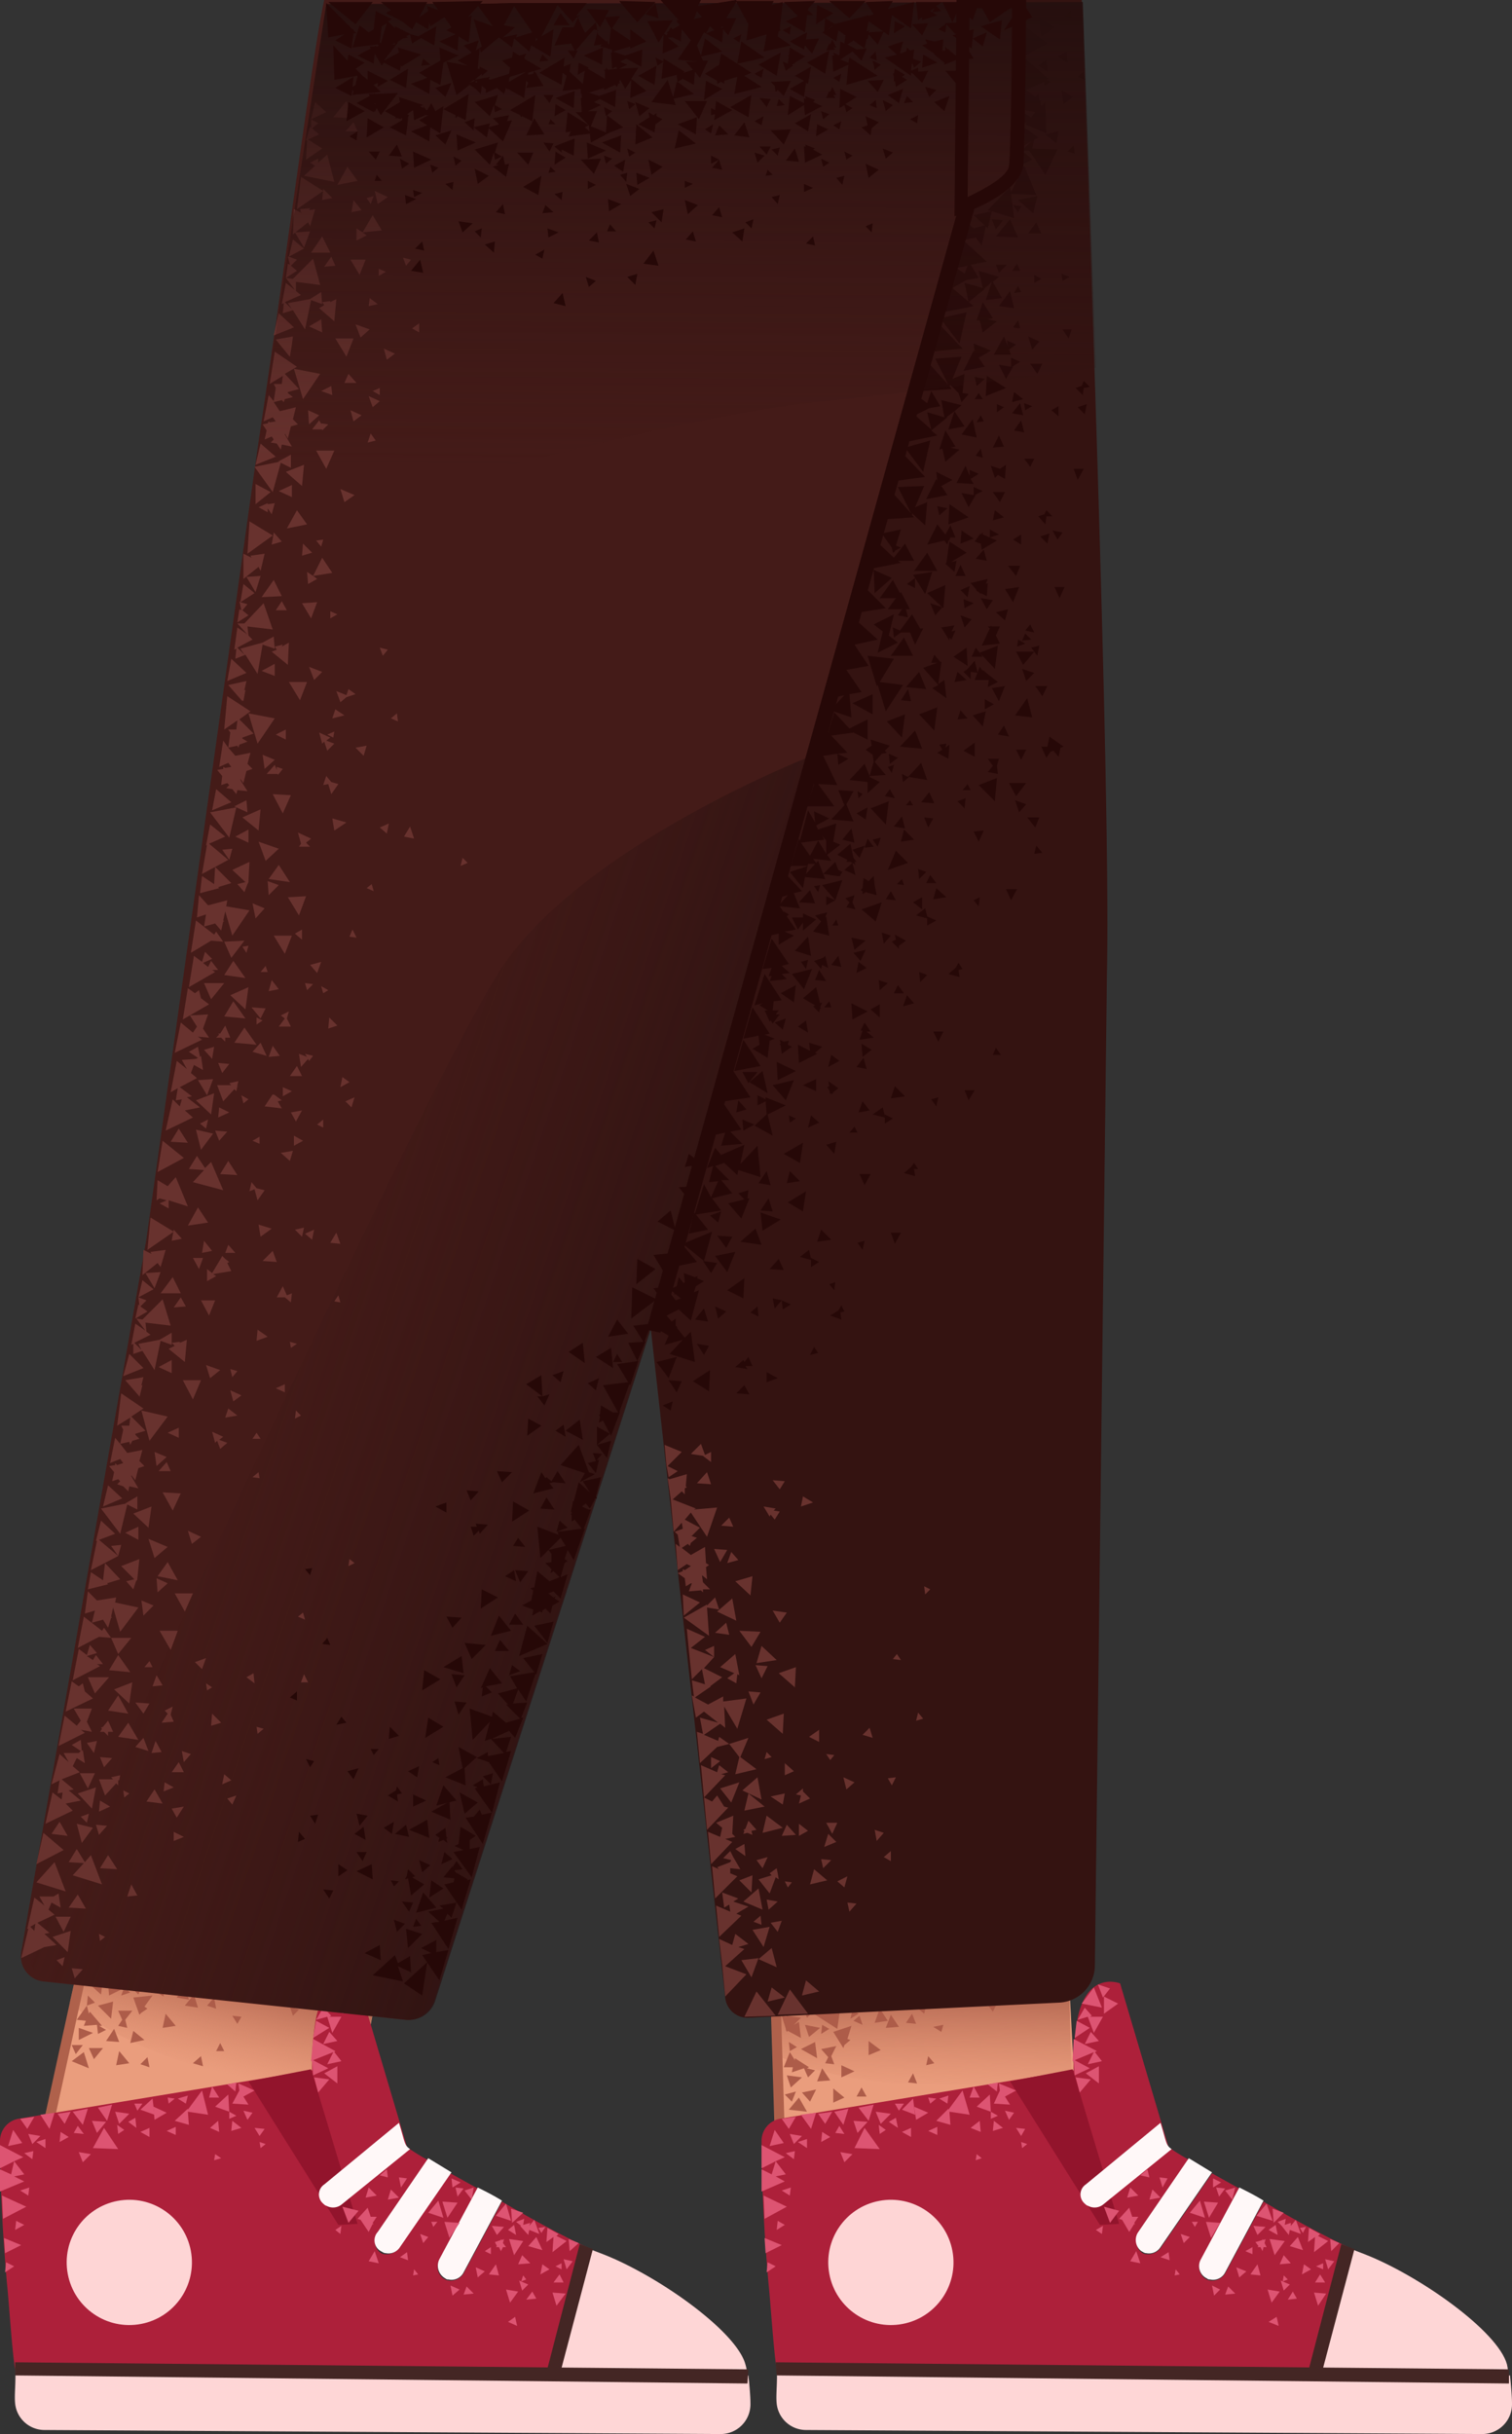 <svg xmlns="http://www.w3.org/2000/svg" xmlns:xlink="http://www.w3.org/1999/xlink" width="149.7" height="240.906" viewBox="0 0 149.7 240.906">
  <rect x="0" y="0" width="149.7" height="240.906" fill="#333333" stroke="none"/>
  <defs>
    <linearGradient id="linear-gradient" x1="0.486" y1="0.99" x2="0.499" y2="0.502" gradientUnits="objectBoundingBox">
      <stop offset="0" stop-color="#cc7a5e" stop-opacity="0"/>
      <stop offset="0.924" stop-color="#aa5f4b"/>
    </linearGradient>
    <linearGradient id="linear-gradient-2" x1="0.402" y1="0.895" x2="0.497" y2="0.517" xlink:href="#linear-gradient"/>
    <linearGradient id="linear-gradient-3" x1="0.305" y1="0.372" x2="0.923" y2="0.713" gradientUnits="objectBoundingBox">
      <stop offset="0" stop-color="#341413" stop-opacity="0"/>
      <stop offset="1" stop-color="#240f0e"/>
    </linearGradient>
    <linearGradient id="linear-gradient-4" x1="0.5" y1="0.861" x2="0.511" y2="-0.039" xlink:href="#linear-gradient-3"/>
  </defs>
  <g id="_35" data-name="35" transform="translate(-162.1 -206.199)">
    <path id="Path_14502" data-name="Path 14502" d="M239.6,428.8l-1.3-38.6h29l2.5,46.6Z" fill="#ea9d7d"/>
    <path id="Path_14503" data-name="Path 14503" d="M251.3,412.4c11.7.7,16.9-.9,16.9-.9l-.6-20.9-29.2-.9.2,19.7s4.3,2.5,12.7,3Z" fill="url(#linear-gradient)"/>
    <path id="Path_14504" data-name="Path 14504" d="M237.954,389.71l1-.03,1.225,40.28-1,.03Z" fill="#af614b"/>
    <g id="Group_1080" data-name="Group 1080">
      <path id="Path_14505" data-name="Path 14505" d="M311.8,444.1c0-.8-.1-1.8-.2-2.8l-72.6-.7c.1,1.2-.1,2.6,0,3.5a2.92,2.92,0,0,0,2.9,2.6l66.9.4a2.945,2.945,0,0,0,3-3Z" fill="#fed6d6"/>
      <path id="Path_14506" data-name="Path 14506" d="M311.3,440.2c-.9-3.3-8.7-8.8-14.1-10.9-.5-.2-1.1-.4-1.7-.7l-3.3,12.6,19.3.2c-.1-.4-.1-.8-.2-1.2Z" fill="#fed6d6"/>
    </g>
    <path id="Path_14507" data-name="Path 14507" d="M287.2,424.1l-3.8,7.1a1.488,1.488,0,0,1-1.5.7c-.2,0-.3-.1-.5-.2a1.4,1.4,0,0,1-.4-1.8l3.8-7.1-2.7-1.5-5.1,7.4a1.537,1.537,0,0,1-1.4.6.764.764,0,0,1-.5-.2,1.387,1.387,0,0,1-.2-1.9l5-7.2a18.285,18.285,0,0,1-2.1-1.3L273,402.5s-3.2-1.3-4.2,3.4a26.048,26.048,0,0,0-.4,5.2l-29.1,4.8a2.232,2.232,0,0,0-1.8,2.1c0,2.5.1,7.6.7,14.3.2,1.9.5,6.7.8,8.4l53.3.5,3.3-12.6c-2.4-1.1-5.5-2.8-8.4-4.5Z" fill="#ad203a"/>
    <path id="Path_14508" data-name="Path 14508" d="M275.1,429c.2.1.3.2.5.2a1.344,1.344,0,0,0,1.4-.6l5.1-7.4-2.3-1.4-5,7.3A1.384,1.384,0,0,0,275.1,429Zm6.5,2.7a.367.367,0,0,0,.3.1,1.342,1.342,0,0,0,1.5-.7l3.8-7.1c-.8-.5-1.6-.9-2.4-1.3l-3.8,7.1A1.351,1.351,0,0,0,281.6,431.7Z" fill="#fff8f8"/>
    <circle id="Ellipse_372" data-name="Ellipse 372" cx="6.2" cy="6.2" r="6.2" transform="translate(243.06 425.174) rotate(-10.708)" fill="#fed5d5"/>
    <path id="Path_14509" data-name="Path 14509" d="M262.1,412.2l8.9,14.2,1.9-.1L268.3,411Z" fill="#92142c"/>
    <path id="Path_14510" data-name="Path 14510" d="M269.4,424.2c.1.1.3.3.4.3a1.357,1.357,0,0,0,1.5-.1l6.8-5.5c-.6-.4-.5-.7-1.1-2.6l-7.4,6.1a1.189,1.189,0,0,0-.2,1.8Z" fill="#fff8f8"/>
    <g id="Group_1081" data-name="Group 1081">
      <path id="Path_14511" data-name="Path 14511" d="M239,441.3l-.1-1.3,72.6.7v1.4Z" fill="#442624"/>
      <path id="Path_14512" data-name="Path 14512" d="M292.9,441.3l-1.3-.3,3.3-12.7,1.3.5Z" fill="#442624"/>
    </g>
    <g id="Group_1082" data-name="Group 1082">
      <path id="Path_14513" data-name="Path 14513" d="M283.4,433.3l1-.1-.7-.7Zm4.2-.5.4,1.3.8-1.1ZM270,406.9l-1.3-.7-.2,1.7Zm1.4-1.4,1.4-1-1.4-.7Zm21.2,22,.2-.2-1.1-.6-.1,1.4.7-.5-.1,1.5,1.4-1.1Zm-23-16.1,1.3,1v-1.7Zm.8-4,.9-1.6H270l.2-.1-.7-.8-.7,1.2,1-.3Zm12.3,16.8-1.4-.1.5,1.6Zm-.7,3.5.9-1.5-1.4-.1Zm10.6,6.7.8-1.2-1.2-.1Zm-5.1-10.1-1,1.2,1.6.5ZM270,410.9l-1.5-.8,1.9-.8-.6,1.2,1.4-.3-.7-.9.2-.1-2.3-1.2-.1,2.2h.1l.1,1.4Zm-9.5,3.5,1.6.1-.5-.8,1.1-.6-1.7-.7.1.7Zm19.4,10.8,1.5.5-.5-1.7ZM252.8,416l1.2-.7-1.4-.6Zm-4.8.2-1.4-.1.4,1.2Zm-3.5-1-1.4.2.7,1Zm4.8,1.2,1-1-1.5-.2Zm-8.4-.7-1.4.2.7,1Zm49.7,11.9-.8.9,1.3.4Zm-1.4-2.4-1.1-.4.1,1.4Zm.1,2.8-1.5-.2.5,1.6Zm-1.9-1.4-1.2-.1.4.9Zm.3.3.9.5-.2-1Zm3.3,4.4.9-.5-.7-.5Zm-45.3-11.1.8-.8-1.2-.2Zm-5.4-2.8.4,1,.8-.8Zm9.8-1.2.9.6-.2-1Zm-6.7,2,.9-.5-.8-.5Zm-4.4,8.7.8-.5-.7-.4Zm-1,4.2.9-.6-.8-.4Zm36-8.4-.3,1,1.1-.2Zm1.9,1.2,1.1-.2-.8-.8Zm6.9-.3.6-.8-.9-.1Zm-5.6-.9.5-.9-.8-.1Zm-.2,6.9.9.3-.1-.8Zm-1.3-8.7-.7.6.9.2ZM274,430l1,.2-.4-1.2Zm-15.5-17.3-.4,1.1h1Zm15.7,12.9-.3-.9-1,1.1.3.1.7,1.2.5-.8.1.1-.1-.2.4-.6Zm-3.8-22.7-1.2,1.6,2,.4Zm-25.2,13.7-.4.7.9.1Zm10.8-3-.9.3.8.5Zm4.9-1.3-1,.2.9.7Zm-6.9,1.5.2.6.6-.5Zm16.6,13.1.6.4.1-.8Zm14.8,2.1.7.3v-.7Zm-7,2.4.5-.1-.4-.5Zm2-4.8.3-.5h-.6Zm12.7,3.6-.7.3.7.3Zm-3.5,1.6-.4-.4-.1.6-.2-.1.3,1,.6-.6-.7-.3Zm1.8-5.2-.6.1.3.5Zm-28.1-7.8.5-.4-.6-.2Zm-9.3-1.7.9.4v-.8Zm-2.6.1.9.5v-.9Zm-2.2.2.6-.4-.7-.5Zm2.4-3h-.9l.4.7Zm8.6.8v.7l.7-.3Zm-19.1,3,.9.6v-.9Zm-.4,1.7.1-.8-.9.2Zm-.4,3.6.1-.8-.9.3Zm31.7,2.7.9-1.2-1.5-.4Zm-9.3-9.4.5.8.4-.7Zm6.3-3.5,1.1-1.3-1.5-.2Z" fill="#dd5472"/>
      <path id="Path_14514" data-name="Path 14514" d="M269.5,408.5l1.4-.3-.8-.9ZM262,416l.5-.7-.9-.2Zm-3.2-1.3,1.4.5-.1-1.7Zm-10.2-.2-1.5.3,1,1.3Zm-2.5.4-1.4.3.9,1.3Zm-3.7,2,.5-1.6-1.5.2Zm9-1.9,1.3.5-.2-1.6Zm-12.6,2-.5,1.6,1.4-.3Zm19.9,3,.6-.2-.5-.4ZM272,403l-1.2-.4.5,1.3Zm-12.9,13.1-.9.7,1,.4Zm1.3,1,1-.3-.9-.7Zm27,10.7-.2.1-.1-.1v.1l-.7.2.3.4-.1.1h.3l.2.4.1-.4h.3l-.2-.4Zm2.2,6,.9-.1-.4-.7Zm-7.3-.4.6-.6-.8-.4Zm2.1-10.7-1,.3.7.9Zm-5.1,5.5.6-.6-.9-.3Zm6.6,3.1,1,.1-.3-1.1Zm-2.9-9.1-.8-.4v.9Zm5.6,3.9.4.4.7.9.1-.5,1.1.4-.5-1.4-.5.6v-.3l-.6.2.1-.6Zm4.2,5.2-.5.8h1Zm-8,.3.7-.6-1-.4Zm4-1.3,1.1-.1-.7-.8Zm4.8.5.6-.8-.9-.2Zm-5.9,5.2,1,.4-.2-.9Zm7-7.8-.9-.4.1,1.2Zm-48-9.4,2.5.1-1.5-2.1Zm10.7-5.7L256,415v-.1l-1.2,1.2,1.4.4-.1-1.3,2,.3Zm-18.5,8.5,1-.2-1-1.3.9-.4-2.3-1.2v2.3l1.4-.7-.4,1.3-1-.5v2.2l2.3-1Zm-1.2,1.9.1,2.3,2.2-1.2Zm.2,5.7,1.6-.8-1.7-.7Z" fill="#dd5472"/>
    </g>
    <g id="Group_1083" data-name="Group 1083">
      <path id="Path_14515" data-name="Path 14515" d="M241.8,402.4l.9.9.5-1.3Zm-.8,6.4-.8-.5.1.9Zm11,3.5.9.1-.4-1Zm-5.1,1.4h1l-.5-.9Zm-3.4-7.1-.1.9.8-.5Zm10.3,4,.8-.2-.6-.7ZM240.2,415l1.8.2-.8-1.4Zm4.7-6.3-1.5.3.7.8-.3.6.9.1-.3-.8Zm-2.1-.4-1.4.7,1.6.9Zm2.6,3.5,1.3-.6-1.3-.6Zm7.3-8.9-.5,1.3h1.3Zm11.3-.8.7,1.3.7-1.1Zm-8.8,2.1,1.3-.5-.9-.9Zm-12.9,10,.6-1.2-1.4.3Zm-.8-2.4-1.5-.2.4,1.2Zm5.8-8.2,1.3-.1-.7-1.2Z" fill="#ad5c49"/>
      <path id="Path_14516" data-name="Path 14516" d="M240.5,411.3l1.2-.4.4.9.7-.7-.8-.2.2-.1-1.4-.9v.2l-.5-.8-.6,1.5h.9Zm2.5.9,1.3-.1-.8-1.2Zm-.4-11.1-3.1-.1,1.7,2.4Zm7.6,2.4,1.3.8-.1-1.9.3.2.2-.7-.9.1.3-.4-2.9-.1,1.2,3,.6-1Zm.8-1.4.1.1-.2.2.1-.3Zm-5.3,6.5.6-.5-.3-.1.4-1.3-1.8.6,1,1.6Zm2.5-7.3h-2l.5,1.9Zm-8.8.6.1.9.7-.4Zm12.4,4.5,1,.1-.4-1Zm8.8-3.2,1.4.2-.9-1.1Zm-7,2.3.2-.8-.9.2Zm1.7,1.8.2-.7-1,.2Zm-10.2-4.8v.8l1.2-.5-1-.7.5-.8-2.7-.1,1.1,2.8Zm12.2,1.8.4-.8h-1.1Zm-11,1.7.8-.5-.6-.4Zm.9-.3-.6.5.9.4Zm-6.3,7.5-1.1.3.7.7Zm7.2-3.6,1.2-.5-1.2-.9Zm-6.3-3,.4,1.2,1.1-.9Zm8,.3,1.3-.1-.8-1.2Zm12.6-4,1.3,1.3.1-1.6Zm-17.8,11.4,1.1-.5-1.1-.9ZM240.8,404v1l1.2-.5-1.2-.9v.2l-1.3.3.8,1Zm15-2.4-3.6-.1,1.9,2.9Zm2.4,1.5.8-1.3h-1.7Zm2.2,2.2.4-.8h-1Zm-19.2,1-.5.3.7-.7-1.5-.2.1.1-.5-.1.4,1.3v.1l.1.2.1-.1,1.3.7Zm7.5.1,1.3-.2-.8-1.2Zm-3.3-2.2-2.9.9-.9-.2.4,1,.5-.5L245,407Z" fill="#ad5c49"/>
    </g>
    <path id="Path_14517" data-name="Path 14517" d="M211.9,206.2l22,197.7a2.23,2.23,0,0,0,2.4,2l30.7-1.5a3.7,3.7,0,0,0,3.5-3.6l1.2-98.5c.4-18.5-2.2-87.4-2.5-96.1H211.9Z" fill="#341311"/>
    <path id="Path_14518" data-name="Path 14518" d="M165.2,423.4l8.2-37.7,28.1,7-8.9,45.8Z" fill="#ea9d7d"/>
    <path id="Path_14519" data-name="Path 14519" d="M180.6,410.4c11.1,3.6,16.6,3.3,16.6,3.3l4.5-20.4-28.1-8L169,404.4S172.6,407.8,180.6,410.4Z" fill="url(#linear-gradient-2)"/>
    <path id="Path_14520" data-name="Path 14520" d="M164.6,424.56l8.616-39.37.977.214-8.616,39.37Z" fill="#af614b"/>
    <g id="Group_1084" data-name="Group 1084">
      <path id="Path_14521" data-name="Path 14521" d="M311.8,444.1c0-.8-.1-1.8-.2-2.8l-72.6-.7c.1,1.2-.1,2.6,0,3.5a2.92,2.92,0,0,0,2.9,2.6l66.9.4a2.945,2.945,0,0,0,3-3Z" transform="translate(-75.4)" fill="#fed6d6"/>
      <path id="Path_14522" data-name="Path 14522" d="M235.9,440.2c-.9-3.3-8.7-8.8-14.1-10.9-.5-.2-1.1-.4-1.7-.7l-3.3,12.6,19.3.2A5.02,5.02,0,0,0,235.9,440.2Z" fill="#fed6d6"/>
    </g>
    <path id="Path_14523" data-name="Path 14523" d="M287.2,424.1l-3.8,7.1a1.488,1.488,0,0,1-1.5.7c-.2,0-.3-.1-.5-.2a1.4,1.4,0,0,1-.4-1.8l3.8-7.1-2.7-1.5-5.1,7.4a1.537,1.537,0,0,1-1.4.6.764.764,0,0,1-.5-.2,1.387,1.387,0,0,1-.2-1.9l5-7.2a18.285,18.285,0,0,1-2.1-1.3L273,402.5s-3.2-1.3-4.2,3.4a26.048,26.048,0,0,0-.4,5.2l-29.1,4.8a2.232,2.232,0,0,0-1.8,2.1c0,2.5.1,7.6.7,14.3.2,1.9.5,6.7.8,8.4l53.3.5,3.3-12.6c-2.4-1.1-5.5-2.8-8.4-4.5Z" transform="translate(-75.4)" fill="#ad203a"/>
    <path id="Path_14524" data-name="Path 14524" d="M199.8,429c.2.1.3.2.5.2a1.344,1.344,0,0,0,1.4-.6l5.1-7.4-2.3-1.4-5,7.3A1.231,1.231,0,0,0,199.8,429Zm6.4,2.7a.367.367,0,0,0,.3.1,1.342,1.342,0,0,0,1.5-.7l3.8-7.1c-.8-.5-1.6-.9-2.4-1.3l-3.8,7.1a1.433,1.433,0,0,0,.6,1.9Z" fill="#fff8f8"/>
    <circle id="Ellipse_373" data-name="Ellipse 373" cx="6.2" cy="6.2" r="6.2" transform="translate(167.658 425.174) rotate(-10.708)" fill="#fed5d5"/>
    <path id="Path_14525" data-name="Path 14525" d="M186.7,412.2l8.9,14.2,1.9-.1L192.9,411Z" fill="#92142c"/>
    <path id="Path_14526" data-name="Path 14526" d="M269.4,424.2c.1.1.3.3.4.3a1.357,1.357,0,0,0,1.5-.1l6.8-5.5c-.6-.4-.5-.7-1.1-2.6l-7.4,6.1a1.189,1.189,0,0,0-.2,1.8Z" transform="translate(-75.4)" fill="#fff8f8"/>
    <g id="Group_1085" data-name="Group 1085">
      <path id="Path_14527" data-name="Path 14527" d="M163.6,441.3V440l72.6.7-.1,1.4Z" fill="#442624"/>
      <path id="Path_14528" data-name="Path 14528" d="M217.5,441.3l-1.3-.3,3.3-12.7,1.3.5Z" fill="#442624"/>
    </g>
    <g id="Group_1086" data-name="Group 1086">
      <path id="Path_14529" data-name="Path 14529" d="M208,433.3l1-.1-.7-.7Zm4.2-.5.4,1.3.8-1.1Zm-17.5-25.9-1.3-.7-.3,1.7Zm1.3-1.4,1.4-1-1.3-.7Zm21.2,22,.2-.2-1.1-.6-.1,1.4.7-.5-.1,1.5,1.4-1.1Zm-23-16.1,1.3,1v-1.7Zm.8-4,.9-1.6h-1.2l.2-.1-.8-.8-.7,1.2,1.1-.3Zm12.4,16.8-1.5-.1.5,1.6Zm-.8,3.5,1-1.5-1.5-.1Zm10.6,6.7.9-1.2-1.3-.1Zm-5-10.1-1,1.2,1.5.5Zm-17.6-13.4-1.5-.8,2-.8-.6,1.2,1.4-.3-.7-.9.1-.1-2.2-1.2-.2,2.2h.1l.1,1.4Zm-9.5,3.5,1.6.1-.5-.8,1.1-.6-1.6-.7.1.7Zm19.4,10.8,1.5.5-.5-1.7ZM177.4,416l1.2-.7-1.3-.6Zm-4.8.2-1.4-.1.5,1.2Zm-3.5-1-1.3.2.7,1Zm4.8,1.2,1-1-1.4-.2Zm-8.4-.7-1.4.2.7,1Zm49.7,11.9-.8.9,1.4.4Zm-1.3-2.4-1.2-.4.1,1.4Zm0,2.8-1.4-.2.5,1.6Zm-1.9-1.4-1.2-.1.5.9Zm.4.3.8.5-.2-1Zm3.2,4.4.9-.5-.7-.5Zm-45.3-11.1.8-.8-1.2-.2Zm-5.4-2.8.4,1,.8-.8Zm9.9-1.2.8.6-.1-1Zm-6.8,2,.9-.5-.8-.5Zm-4.4,8.7.9-.5-.8-.4Zm-1,4.2.9-.6-.8-.4Zm36-8.4-.3,1,1.1-.2Z" fill="#dd5472"/>
      <path id="Path_14530" data-name="Path 14530" d="M200.5,423.9l1.1-.2-.8-.8Zm6.9-.3.6-.8-.8-.1Zm-5.6-.9.6-.9-.8-.1Zm-.1,6.9.8.3-.1-.8Zm-1.3-8.7-.7.6.8.2Zm-1.8,9.1,1,.2-.4-1.2Zm-15.5-17.3-.3,1.1h1Zm15.7,12.9-.3-.9-1,1.1.3.1.8,1.2.4-.8.1.1-.1-.2.4-.6ZM195,402.9l-1.2,1.6,2,.4Zm-25.2,13.7-.4.7,1,.1Zm10.9-3-1,.3.8.5Zm4.8-1.3-.9.2.8.7Zm-6.8,1.5.1.6.6-.5Zm16.6,13.1.5.4.1-.8Zm14.8,2.1.6.3v-.7Zm-7.1,2.4.5-.1-.4-.5Zm2-4.8.4-.5h-.6Zm12.7,3.6-.6.3.6.3Zm-3.5,1.6-.3-.4-.2.6-.2-.1.3,1,.6-.6-.7-.3Zm1.9-5.2-.7.1.3.5Zm-28.2-7.8.5-.4-.6-.2Zm-9.3-1.7.9.4v-.8Zm-2.6.1.9.5v-.9Zm-2.2.2.6-.4-.7-.5Zm2.4-3h-.8l.3.7Zm8.6.8v.7l.7-.3Zm-19.1,3,.9.6v-.9Zm-.4,1.7.1-.8-.9.2Zm-.4,3.6.1-.8-.9.3Zm31.7,2.7,1-1.2-1.6-.4Zm-9.3-9.4.5.8.5-.7Zm6.3-3.5,1.1-1.3-1.5-.2Z" fill="#dd5472"/>
      <path id="Path_14531" data-name="Path 14531" d="M194.1,408.5l1.4-.3-.8-.9Zm-7.5,7.5.5-.7-.9-.2Zm-3.2-1.3,1.4.5-.1-1.7Zm-10.2-.2-1.4.3.9,1.3Zm-2.4.4-1.5.3,1,1.3Zm-3.8,2,.5-1.6-1.4.2Zm9-1.9,1.4.5-.2-1.6Zm-12.6,2-.5,1.6,1.4-.3Zm19.9,3,.7-.2-.6-.4Zm13.3-17-1.2-.4.5,1.3Zm-12.9,13.1-.8.7.9.4Zm1.3,1,1-.3-.9-.7Zm27,10.7-.2.1-.1-.1v.1l-.6.2.2.4-.1.1h.3l.2.4.2-.4h.3l-.3-.4Zm2.2,6,1-.1-.4-.7Zm-7.3-.4.7-.6-.9-.4Zm2.1-10.7-.9.3.7.9Zm-5,5.5.5-.6-.8-.3Zm6.5,3.1,1,.1-.3-1.1Zm-2.8-9.1-.9-.4.1.9Zm5.5,3.9.5.4h-.1l.8.9.1-.5,1,.4-.5-1.4-.5.6.1-.3-.7.2.1-.6Zm4.3,5.2-.6.8h1Zm-8.1.3.7-.6-.9-.4Zm4-1.3,1.2-.1-.8-.8Zm4.8.5.6-.8-.9-.2Zm-5.8,5.2.9.4-.2-.9Zm7-7.8-1-.4.1,1.2Zm-48.1-9.4,2.5.1-1.4-2.1Zm10.8-5.7-1.4,1.9v-.1l-1.3,1.2,1.4.4-.1-1.3,2,.3Zm-18.6,8.5,1-.2-1-1.3.9-.4-2.3-1.2v2.3l1.4-.7-.3,1.3-1.1-.5v2.2l2.4-1Zm-1.2,1.9.1,2.3,2.3-1.2Zm.3,5.7,1.6-.8-1.7-.7Z" fill="#dd5472"/>
    </g>
    <g id="Group_1087" data-name="Group 1087">
      <path id="Path_14532" data-name="Path 14532" d="M173.8,398.4l.6,1.1.9-1.2Zm-2.3,6-.7-.7-.1,1Zm9.7,6,1,.3-.2-1Zm-5.2.1.9.3-.2-1Zm-1.6-7.6-.3.8.9-.3Zm9.1,6.3h.8l-.4-.8Zm-14.3,1,1.7.7-.5-1.6Zm6-5h-1.4l.4.9-.4.6.9.2-.2-.8Zm-1.9-.9-1.5.4,1.3,1.3Zm1.7,4.1,1.4-.3-1.1-.9Zm9.3-6.9-.9,1.2,1.3.2Zm11.1,2,.4,1.4.9-.9Zm-9.1-.2,1.4-.1-.6-1.1ZM171.4,410l.9-1.1h-1.4Zm-.1-2.6-1.4-.5v1.2Zm7.6-6.5,1.2.3-.4-1.4Z" fill="#ad5c49"/>
      <path id="Path_14533" data-name="Path 14533" d="M170.4,406.7l1.3-.1.1.9.8-.4-.7-.4h.3l-1.2-1.4-.1.2-.2-.8-1,1.4.9.1Zm2.2,1.5,1.3.1-.5-1.3Zm2.3-10.9-3-.8,1.1,2.7Zm6.7,4.2,1,1.1.3-1.9.2.3.4-.7-.7-.1.4-.3-2.8-.8.4,3.2.8-.8Zm1.2-1.2.1.1-.2.1.1-.2Zm-6.7,5.1.6-.4-.3-.2.8-1.1-1.9.2.6,1.7Zm4.2-6.5-2-.5.1,1.9Zm-8.7-1.6-.1.9.8-.3Zm11,7.4.9.3-.2-1.1Zm9.2-1,1.4.6-.7-1.3Zm-7.3.5.4-.7H184Zm1.1,2.3.4-.7-.9-.1Zm-8.6-7.2-.2.8,1.2-.2-.7-.9.7-.7-2.7-.8.4,3Zm11.4,4.7.6-.7-1.1-.2Zm-11.1-1.1.9-.2-.5-.6Zm1,0-.8.4.8.5Zm-8,5.7h-1.1l.4.9Zm7.9-1.7,1.3-.2-1-1.2Zm-5.4-4.4.1,1.2,1.2-.6Zm7.6,2.2,1.3.2-.4-1.3Zm13.2-.8,1,1.5.5-1.5Zm-20,6.7,1.3-.2-1-1.2Zm-1.2-10.9-.2,1,1.3-.2-1-1.2v.2h-1.3l.5,1.1Zm15.2,1.3-3.5-1,1.1,3.3Zm1.9,2.1,1.1-1.1-1.7-.5Zm1.6,2.6.6-.6-.9-.3ZM172.3,402l-.6.2.4-.3.5-.2-1.4-.6v.1l-.4-.2v1.7l.2-.1,1.1,1Zm7.3,1.9,1.2.2-.4-1.3Zm-2.7-2.9-3.1.2-.8-.5.1,1.1.6-.3,2.1,2.1Z" fill="#ad5c49"/>
    </g>
    <path id="Path_14534" data-name="Path 14534" d="M194.2,206.2c-1.1,5-3.3,22.3-6.6,44.4l-11,78.2-12.4,70.6a2.512,2.512,0,0,0,2.1,2.9l35.9,3.8a2.719,2.719,0,0,0,2.9-1.9l26.6-82.7c4.6-14.8,18.2-66.1,26.5-94.3.5-1.6,4.1-.9,4.2-4,.6-14.9.4-16.8.3-17H194.2Z" fill="#441b18"/>
    <g id="Group_1088" data-name="Group 1088">
      <path id="Path_14535" data-name="Path 14535" d="M245,386.6h-1.1l.6,1.1Zm-2.7,6.1,1.7-.4-1.3-1.1Zm-3.8,10.2-.4,1.4,1.7-.4Zm3,.8,1.7-.4-1.3-1.1ZM239,370.5l-1.5-1.4-.5,1.7Zm-4.5,14.1.8-2-1.9.6Zm4.6,7h0l-.1-.5-.7.5.2.2-1.3.4,1.1,1.4.6-1.6.3.2Zm-3.8-11.5-.4,1.7,2.1-.5-1.6-1.2.8-1.9-1.9.6Zm.5,5.3,2-.4-1.6-1.3Zm.6-21.3.2-1.9-1.7.5Zm2.8,7.7,1.6,1.4.1-2Zm.4,6,.1-2-1.7.6Zm-3.1,15.7.1-1.7-1.3.5Zm1.5-7.6-.4,1.7,2-.5Zm12.3,4.5v-1l-.7.6Zm-14.1-4-.3.8-.2.1.1.1-.1.3.4-.1.5.2-.1-.4.5-.1Z" fill="#68322e"/>
      <path id="Path_14536" data-name="Path 14536" d="M235.9,389.9l-.1-1.2-.9.5Zm2.3,5.3.9-.8-1.1-.2Zm-.7-22.9.6-1.2-1.2-.1Zm-4.7-12.8.6,1.3.7-1.2Zm3.9,15.4.7-1.2-1.2-.1Zm-2.4,3.9-1-.7-.1.4-1.4-.6,1.6-1.1.5.4-.1-2.1,1.3,2.2.9-3-2.3.3v-.5l-1.5.8-1.3-.7,1.6-1.1h-.1l1.2-.9-1.8-.9,1-1.1-2.3-.9,1.4-1.1-1.8-.8.2,2.1.3,2.9,1-1,.3,1.5-1.3-.4.2,1.6-.2-.1.4,2.2.8-.6,1.4,1.1-1.8-.5.3,1.6-.6-.2.3,3.1,1.7-1.6Zm8.9-.2v-1.2l-1,.7Zm-8.2-5.8.1-.9.2.1-.4-2.1-1.5,1.3,1.4.6-.7.5Zm-.7-4.8-.3-1.2-1.1,1Zm-2.9-3.2-1.7-.8.1,2.1Zm3.2-.4-1.5,1.3,1.9.9Zm1,19,1.9.9-.4-2.2Zm1.6,9.7-1.5,1.3,1.9.8Zm4.4-38.8-.2,1,1.2-.4Zm-7.3,2.1-.8.8,1.2.1Zm-6-4,.9-.6-1-.5,1.4-1.4-1.7-.7.2,2.2v-.1Z" fill="#68322e"/>
      <path id="Path_14537" data-name="Path 14537" d="M244.7,379.9l-.8-.1.4.6Zm-6.7-.3-.2.7.7-.2Zm-.5,17.1-.1-.9-.7.6Zm3-4.2-.7-.1.3.6Zm-6.2.2h0l.8-.8-.7-.3v-.5l1,.1-.7-1.2-.3-.6-.7.7.8.2-.1.2-1.3.5.2.2-.7-.3.3,3.2Zm19.3-29.5.1.8.5-.5Zm-3.1,7.2.8.1-.4-.6Zm-11.2-3.6.7-1-1.4-.2Zm-5.2-5.9,1.1-.3-.7-.8Zm-1.3,9.3v-1.1l-.9.4Zm-1.1-19.9.8.6v-1l-.6.3-.4-1.1-1,1,1.3.2Zm4.8,18.9.9-1.5-2.1-.1Zm3.3-16.4-1.2-.1.7.9Zm-1.4,3.3.4.5.5-.8-.6-.1.2-.2-1.2-.2.6,1Zm-.3,33.9-1.1.3.6.8Zm1.7-9.3v1.2l.9-.4Zm-.2,4.1.2-1.1-1.4.3Zm-6.2-4.3-.9-.4v1.1Zm6.1,15.8-1.1.2.7.9Zm2.6-8.9-.9-.7v1.2Zm-3.8,9.5-1.7.3,1.1,1.7Zm-1.8,5,.7-1.9-1.7.2Zm2-2.9-1.3,1.1,1.8.8Zm-3.5-3.4,1.2-.7-1.5-.5.5-.3-1.6-.6.2,1.5.5-.3.1.7-1.4-.6.3,3.1,2.2-2.1Zm-1.1-7.4,1-.2-.3-.3.1-1.8-1.7.7.6.5-.2.9-1.2-.5.3,3.2,2.1-2.2Zm-.1-3.2-.7-1.1-.5.6-.8-.4.3,3.2,2.1-2.2Z" fill="#68322e"/>
      <path id="Path_14538" data-name="Path 14538" d="M233.9,381.9l-.4-.1.7-.2-.9-.7-.2.7-1.6-.7.3,3.2Zm-1.8-16.6,1.2.2-.4-1.2-.8.8V365l-2.3,1.3,2.5,1.8Zm-2.2-2.9.1.8.5-.3h.1l-.3.8,1.2-.1.2.2v-.3h.7l-.7-.7-.1-.7.5.4-.1-1.2.3-.2-.3-.2-.1-1.6-1.4.8-.9-.7.6-.4.2.2.1-.3.6-.5-.6-.2h.1l.8-.8-1.5-.8.6-.7,1.6,2.4,1-2.9-2.3.2.2-.1-2.3-.9.9-.8.3.3v-.6l.2-.1-.1-.1.1-1.2-1.7.5-.2-.1.3,2,.3,3.3.8-.9.1.6-.8.3.3.3.2,1.2-.4-.3.2,2.6.9-.6.4.2-.6.4-.2-.1v.2l-.5.2Zm4,38.4,1.9-1.7-.6-.2,1-.3-1.3-1-.3,1.1-1.3-.6.3,2.5.3,3.2,2.1-2.2Zm1.9,5,3.1-.1-1.9-2.4Zm3.3-.2,3-.1-1.8-2.4Zm2.1-20.9,1.1-.5-.7-.7v-.3l-.7.6.5.1Zm2.4,6.4.8-.8-1-.1Zm-11.1-38-.4-1.2-1,1.1ZM243.7,389l1.2-.5-.8-.8Zm2.5,6.4.7-.8-.9-.1Zm-6.2-8.6-.5,1.1,1.4-.1Zm5,5.6.7.6.3-1.1Zm1.7-9.8-1.1-.5.3,1.2Zm.8-4.7,1,.3-.3-1Zm2.9,5,.4-.8-.8.1Zm2.4-6.4.7-.2-.5-.6Zm-3.9,11.9.7-.8-.9-.3Z" fill="#68322e"/>
    </g>
    <g id="Group_1089" data-name="Group 1089">
      <path id="Path_14539" data-name="Path 14539" d="M246.9,311.8l1,.2-.3-1.1Zm-.4-4.7,1.5-.8-1.6-.8Zm-13,12.5,2.1-.2-1.2-1.2,1.1-.2-1.7-2.5-.9,3,1-.2Zm4.7-16.8h.3l-.2.5,1.7-.2-.5-.5.8-.1-.8-.7.7-.2-1.7-2.5-.9,3,.9-.1Zm-.8,23.4.2,1.8,1.8-1.1Zm.5-11.4v.2l-.8-.4v1l.8-.4.1,1.3-1.2,1.1,1.8,1-.5-2.1,1.8-.9Zm-.3-2.6-1.3,1.1,1.8,1.1Zm1.5.9,1.8-.9-1.9-.9Zm.1-13.4,1.5-.9-.9-.4,1.1-.2-.9-1.3.2-.2-.5-.3v.1l-.4-.6,2,.2-.6-1.5.8-.2-1.4-1.5-.7,2.1.7-.2-.9,1v-.1l-.9,3.1.9-.2Zm2.4-5.6.2-1.1,2,.2-.7-1.8-.2.2-.3-.4,1.8.2-.4-.6,1.3-1-.7-.3.3-1.8-1.8.6-.2-.4,1.3-.7-1.5-.7.1,1.1-.7-1.2-.8,3-.1-.2-.8,2.7h1.7l-1.8.6,1.3,1.6Zm2.1-4.8-.2-.4.4.5v1.3l-.8-1.3-.8,1.5-.9-1.3,2.3-.3Zm-.9,2.4-.9,1,.2-1Zm-7,41-1.7,1.2,1.6.8Zm-3.5,11.2.1-2.1-1.7,1.1Zm9.6-19.8-1.8,1.1,1.5.9Zm-.3-4.8-1.9,1.1,1.6.9Zm-4.3-13.6.8.5h-.3l.5,1.1.1-.1.2.3.7-.9h-.4l.3-.4h-.6l.1-.9.8-.1-1.7-2.6-1,3.1.8-.2Zm3.4-.3.2-1.7-1.5.8Z" fill="#260807"/>
      <path id="Path_14540" data-name="Path 14540" d="M248,289.2l-.3.9.9-.1Zm-10.7,20.4-.7.4,1.5.9.2-1.7.5-.2-1-.4.5-.1-1.7-2.6-.9,3.1,1.5-.3Zm2.3-1.5.3-1.1-1.1.4Zm3.6-5.9-.4,1,1.1.1Zm-5,22.6-.8,1.2,1.2.1Zm-7.3,12,1.3.2-.4-1.3Zm7.1-14.7-.8,1.2,1.2.2Zm-1.2-4.6-1.2-.5.1,1.1Zm8.1,1.7-1,.3.8.9ZM234,329.7l.6-1.1-1.5-.1Zm-2.3,1.3.8,1.2.6-1Zm-.7-4.6,2.5-.4-.9-1.2,2-.5-1.1-1.3h.8l-1.4-1.4.9-.3,1.3,1.2.1-.5,2.2.7-.3-3.1-1.7,1.8.4-1.9-2.3,1-.6-.7-.8,2,.6-.2-.4,1.6.9-.1-.7,1.6-.7-1.3-.9,2.9-.1-.1-.5,2.1,1.9-.4Zm-1.3,3-.5,2.1,1.9-.4Zm6.6-4.6h-.2l.1-.8-1,.3.6.6-1.6.4,1.3,1.5Zm-1.4,5.3-2,.4,1.2,1.6Zm5-15,.8-2-2.1.5Zm1.8-11,.8-2-2,.5Zm1.8-10.3,1.3,1.5-.9-.4v.9l.9-.5.7-2ZM238,343l1.1-.4L238,342Zm-5.7-3.6-1.2-.2.7,1.1Zm31-116.9,1-.5-1-.9Zm-17.1,95.8h.8l-.3-.6Zm-5.9-1,.6-.4-.7-.3Zm1.8-16.1-.7.2.5.7Zm2.1,4.1-.5.6h.7Zm-1.1-10.8.2-.7-.6.1Zm1.8,2.7-.4.6h.6Zm-6.6,34.6,1.4.1-.5-1.1Zm-5.1,4.9.8-.7-1.1-.5Zm0-9.5.3-1.1-1.1.4Zm-4.7,18.6.2-.9-1,.4Zm7.3-4.8-.1-.2-.8.7,1.2.2-.2-.3h.7l-.4-.9Zm-.4-11.9,2.1.3-.6-1.6Zm-.4,15,1.3.1-.5-.9Zm1.2-30.7.9-1.1h-1.5Zm4.9-5.6,1,.6-.2-1.2Zm1.3,8.8-.3,1.2,1.1-.5Zm.5-3.6-1.3.6,1.3.6Zm-7.9,3.3,1-.3-.8-.9Zm9.4-5.7-.3,1.2,1.1-.6Zm2-22.4-.9,1.1,1.2.3ZM261.5,278l-.6.9,1.1.2Zm-16.4,22.8-.7.9,1,.2Zm-4-2.6.5-.7v.8l1.3-1.1-1.3-.6v.4h-1.1Zm4.6-5.9,1.1.5-.3-1.2.3.2-.1-.3h.2l-.3-.4-.3-1.4-1.3,1.1,1,.5-.1.2h.4l.2.1Zm1.4,9.1-.2,1.1,1-.5Zm-.7-24.2-.2-2.3,1.2-.2-1.5-2.2,2.2-.4-1.4-2.1,2.3-.5-2-1.8-.5,2.1-.1-.2-.8,3-.7,2.6.8-.2-1.4,1.5Zm1.4-12.8-.6,2.4,2.6-.4ZM244.7,286l-1.6-2.2,1.9.1-1.4-2.9,1.4-.2.1,1.1,1-.6-1.1-.5,1-.1-1.6-1.7,2.2-.3,1.4.7v-2l-1.8.9-1.5-1.6-.6,2H244l-.6,1.9v-.1l-1,3.3h.3L242,286Zm-2.3,14.8-.3-1.9-1.3,1.4Zm-6.7,8.3-.9,3.1,2.6-.5Zm-1,3.1-.9,3,2.6-.4Zm-2.1,15.9-2.9,1.2,2.1,1.7Zm33.2-117.6-2.5-1.9.1,3.2ZM244.1,313.2l.1.5-.2.1.2.3.1.4.1-.1.1.1.1-.2.5-.4Zm-4.7-3.5.1.8,1-.7-.4-.2.1-.4-.5.1-.4-.2.1.4h-.1Zm19.4-45.1h-.1l.3.2.2.2v-.1l.6.3.1-1.3-.2.1.2-.5-1.7.4Zm-9.5,24.5-.8.2.5.7Zm1.6,4.6.7.1-.2-.6Zm-5.8-1.4-.3-.8-1.2,1.2,1.4.2h.3v-.1l.2-.3Zm5.3-9.6.2-.8-.6.2Zm1.4,3.2h.7l-.3-.5Zm-4.8-1.4.1.7.4-.4Zm13.4-26.8,1.1-.3-.9-.7Zm6.6,7.7.5-1.1h-1Zm-2.9,2.6-.5.6.9.2Zm-5.5,11.7-1.1.8,1.1.6Zm.8-6.2h.6l-.1.7,1-.5-.9-.7-.6-.5v.1l-.3-.4-.5,1.3h.8Zm-3.4,7.8.1-1.4-.4.3.1-.4-.7.1.3.5-.5.3Zm.9-8.6-.3,1,1.2-.2Zm6.3,8.7.5-1h-1Zm-12.5,17.3.1.5-.4.2.5.5v0l.2.2v-.3l.7-.5Zm3.5-5.9-.4.8h1Zm-4.7-24.1-.5,2.1,2-1-.9-.7.5-2.1-2,1Zm14.6-16.3.4-.8h-1Zm-4.7-.9-.2-.9-.5.7Zm4.2-4.7.7-.4-.8-.3Zm-4.8,2.7-.4-1.8-1.1,1.5Zm2-3.3v.8l.7-.5Zm2.1-19,.3-.6-.8-.1Zm-3.5,18.5-.4-.6-.4.6Zm4.5-16.4h1.3l-.5-1.1Zm-3.2.3,2.2.1-.8-1.8Zm-1.5,17.7-.4.7.7-.1Zm-.7,6.8-.3-.5.8-.5-.9-.4v.6l-.4-1-.9,1.7Zm-2.8-5.3-.6,1.9.3-.1.3,1.3,1.4-1.2-.9-.2.5-.1Zm5-19.9.7-.9-1.1-.1Zm8.7-15.6-.6.5.7.3Zm-.9,8.1-.1-.8-.6.6Zm-1.1-4.9.9-.7-1.1-.7Zm-.9-7.6L265,208l.2,1.8Zm1.2,2.4-.9.5,1,.6Zm.4-4.1-.6.6.7.2Zm-3.2,5.5.9.6-.1-1.2Zm-10,36.6-.6-.5,1.6-1.3h-.1l.8-.6-.6,1.8,1.6-.3-1-1.5.7-.6-2-.5.3,1.7-1.7-.5.4,1.7-1.6-1.4,1.4-.7,1.1-.2-.9-1.5-.4,1.2-1.1-.8-.4,2.2h.1l-.5,2.4Zm-3.4,1.8-.8,2.7,3-.4Z" fill="#260807"/>
      <path id="Path_14541" data-name="Path 14541" d="M252.4,257.2V257l1.3,1.2.2-2.3-1.2.5.9-2.1-2.6.1,1.3,2.6-1.8-2-.9,2.6,3-.2Zm-1.4,4.5h1.6l-.9-1.7-1.1,1.4-1.7-1.6-.6,2.7,3-.6Zm3.2-11.9-2.5.7,1.8,2.4Zm-5.3,24.3.1-.1.8,2.6,1.7-2.6-2.3-.3,1.4-2.3-2.6-.3Zm1.6-13.2.2-.1v-.1l.6-.3-.5-.2.5-1.6-1.9.4,1,1.4Zm6.7,3.7.7.7.2-1.1Zm0-2.5-.5,1.1h1Zm-1.3-5.6-1-.2.2.9Zm7.3,3.6v-1l-.8.5Zm-5.9-1.4-.1,1.3,1.3-.5Zm-1.4,1.4.1-.4h.1v-.1l.1-.2h.5l-.5-1.2-.5.9-.8-1-1,2,1.7-.4Zm.9,1.6-.4.1h-.1l1.5-.9-1.7-1.1-.3,2.1-.1.1.9.8Zm2.5-31.2.4-1.9.2.2.4-1.7,2.2.7-.3-2.4,2.5.1-1.2-2.9-1.3,2.6-.1-.5-2.2,2.3.4.1-1.8.4,1.1,1-1.1.3-.8-.7-.5,1.9,1.5-.3Zm-11.5,56.8.2-1.2-1.1.6Zm6.7-.1-.9-.1.4,1Zm1.5-29.1,2-.7-1.9-1.3Z" fill="#260807"/>
      <path id="Path_14542" data-name="Path 14542" d="M248.7,264.9l1.7-1.5-1.8-.8Zm2.7,1.6-.4.6,1,.2-.2-.8h.4l-.9-1.7-.1.1-.7-1.3-1.3,1.8h1.6l-.8,1.1Zm3.5-3.8-1-1.8-1.3,1.8Zm.8,1.4-1.8.8,1.6,1.5Zm2.1,6.2-1.3.9,1.4.9Zm-2.2,3.2-.6.4.3-2.1v-.1h-.1l-.6-.7-.3.8h.6l-1.4.5L255,274l-.6.3,1.4,1Zm-7.4,9.5-.5-1.2-1.5,1.6,1.8.2v1.1l1.2-1.1-1-.5V283l1.6-.1-1.1-1.3.7-.8.5-.1-.2-.2.5-.5-1.9-.6.1.6-.6.4.7.5.1.7Zm2.1-11.9h2.2l-.9-1.8Zm-3.8,4.7,2,1.1v-2Zm-5.3,19.7,1.6.1-.5-1.3Zm12-27.1-.8-1.4-1.2,1.6-.7-.3.1,1,.7-.5h.9l.5,1.2.8-1.6Zm-6.6,19.1-.7-1.7.7-1.3-1.5-.1.6,1.5-1.3,1.4Zm-19.2,50.3h-.1l1,.6-.4.9,1.8-.5-1.3,1.4,2.5.8-.4-3-.6.6-.8-1h.1l-.2-.2v-.7l-.4.3-.5-.6,1.2-.6,1.2,1.1.8-3-.5.2.2-.6.8-.5-.7-.3.1-.2-.3.1-1.1-.4.1.9-.1.1-.5-.6-.2.9-.7.3.5.4-.1.1h.2l.5.4-.5.2-.6-.8-.8,2.5-.4,1.2Zm1.7,6.2.5-1.1-1.3-.1Zm37.8-124.8-1.3.3,1.1.9Zm-2.5,8.1.4-1.7-1.9.4Zm-.2-7.1-.9.9h.7l1.6,2.4,1.2-2.5-2.5-.1.2-.9.4-.2-1.7-1.2.1,2.1ZM229.1,340.5l-2,.5,1.2,1.6Zm36.6-121.1-.1-3.1-.4.4-.1-.4.1-.1-.2-.1-.1-.6-.3.3-.9-.7,1.8-.8v.4l.6-.4-.4-.2.2-.1-2.4-2.1v3.3l-.1,2,.2-.1,1,.2-.4.5-.7-.4-.1,1.1.4-.2-.2.2Zm-14.3,59.8.3-2.3-1.8.7Zm4.7-9.9.2.2.4-.9-.4.1.3-.6-1.3.2.8,1.3Zm3.6,7.3-1.3.4,1,1.1Zm-2.5-.1-.3.9,1-.1Zm-3.4-20.9,2.1-.4-.6-.9,1.1-.6-1.6-.8.1.9-.1-.2Zm8.1,10.9-1.2.3.9.8Zm5.4-7.6-1-.2.5.9Zm-4.5,11.3.8-.3-.7-.4ZM252,274.4l-.7,1.1,1,.1Zm5.5-1.7.7.7v-.7l.7.1-.3-1.2-.7.8Zm2.3-6.2.6-.9-1.2-.2Zm4.5,10.7-.5-1.9-1.2,1.7Zm-1.6-6.5.7,1.3,1.1-1.3Z" fill="#260807"/>
      <path id="Path_14543" data-name="Path 14543" d="M258.5,265.9l-1-.4.1.9Zm6.5,4.2-.8.2.6.8Zm-6.3-8.6,1.1.2-.3-1.1ZM266,259l-.9.3.7.7Zm-5.7,9.2-.1-.1v.1h-.3l.2.2-.8,1.7,1.8-.2-.4-.8.4-.9Zm.6,1.9-1.8.7-.4-.5-.4.9h1.1l-.3-.4,1.5,1.6Zm.7,4-1.3.2.7,1.3Zm4.2,0h-1.2l.7,1Zm-2.2-5.2-.3.7.9-.1Zm-11.9,19.3-.3-1.2-.8,1Zm-1.6-7.4.1,1,.8-.6Zm7.5,5.4.1-1-.8.3Zm5.7-13.8.4,1.2.8-.8Zm-2.9-17.5.7,1,.5-1Zm5.3,1.8-.2.4-.6.2.7.8.1-.8h.6Zm-6.3,2.2-.2.2-.1-.1v.1l-.5.7.6.2.1.6,1.5-.9-.7-.3.9-.3-.9-.5v.8l-.7-.3Zm-10,36.6-2,.7,1.4,1.2ZM262.7,285l1-1.3H262Zm-16,15.2,1.1-.9-1.4-.3Zm6.7-5.2-.9.5.9.7Zm-1.5,9.7-.4,1.1,1.1-.3Zm-4.2-14.8-1.2.4.7.8Zm3-4.7-.5-.9-.5.7Zm2.4,8,.7-.7-.8-.3Zm7.4-17.3-.9-.5v1Zm5.5,3.2-.2,1h-.6l.5,1.1.4-.6.3-.1.5.6.2-.9.3-.1Zm-6.1,2.2.5.7-.5.6,1,.2-.1-.8.2-.7Zm.9,1.9-1.8.7,1.6,1.6Zm-7.7-6.3,1.5,1.6.3-2.3Zm-1.9,3.2,2.2.2-.7-1.8Zm2.9,4.5-.8,1,1.3.1Zm-2.1-1.5-.6-.3.1.8.6-.5,1.8.3-.6-1.7Zm1.1-10.4-1.3,1.5,2,.2Zm-3,12.8-1.8.7,1.5,1.6Zm-2.6,8.6-.2.2.2.1v.3l.3-.2,1.1.3-.2-1-.1-.9-.5.5-.5-.3Zm17.5-7h-1.2l.8,1Zm-.5,3.6.8-.1-.6-.7Zm-21.7,6.1.6.6-.8,1,1.6.4-.3-1.9-.1.1.2-.5Zm6.6,1.7.2,1.1.7-.8ZM263,286.6l.7-.8-1.1-.4Zm.1-24.4h-1.2l.8,1Zm-.1,2.1-1.4.2.8,1.3Zm-15.5,46.5.9-.7-1-.6Zm-4.2-5.3-.4-1.6-1.3,1.1,1.2.7-.2.1.6.6.1-.4h.1l-.1-.1.2-.5Zm7.3-1h1l-.6-.8Zm.2-14.1-.8,1.9,2-.7Zm-8.6,19,.1.8-1.2-.6.1,1.8,1.8-.9-.2-.1.7-.6Zm7-3.8-.9.5.9.8Zm-1,10.5-.7-.9-.4,1.1Zm-4.7-14.4.6.3-.3-1.2-.2.2-.9.3.7.8Zm3.3-5.5-.3-.7.2-.7-.9.3.4.4-.3.5Zm3.2,7.3-.9-.3.1,1Zm-2.2-3.3-1.2.3.7.8Zm2.5-5.8-.5.8,1,.1Zm2.9,9,.7-.7-.8-.3Zm-14.4,32.3.7-.8-.9-.2Z" fill="#260807"/>
      <path id="Path_14544" data-name="Path 14544" d="M240.3,322.1l-.3,1.2,1.3-.2Zm7.4,1.4.6-1.1h-1.1Zm-5.3,7.3-.2-.9-.9.7,1.1.3v.7l.8-.5-.8-.4Zm5.1-.9.2-.9-.7.2Zm-2.1,5.5-.3.5-.8.5,1.1.4-.1-.7.4-.1Zm-5.8.4.8-.5-.9-.4Zm5.2-2.7-.6.2.5.6Zm-2.5,7.2.8-.2-.4-.6Zm-5.9-4.2.8.4-.1-1Zm7-8.2-.4,1.2,1.4-.2Zm7.3,1.4.6-1.1h-1Zm7.2-45.5-.5.6h.8Zm-6.3,4.5-.3,1.2,1.3-.2Zm7.4,1.2.5-1.1-1,.1Zm-5.1,8.3.9-.5-.9-.4-.2-.8-.9.7,1.1.3Zm5.1-1.9.1-.9-.6.3Zm-2,5.6-.3.5-.7.6,1.1.3-.1-.7.4-.1Zm-2.5-6.3,1.3-.2-1-.9Zm7.7.1.6-1.1h-1.1Zm-1.8,15.3h.8l-.5-.7Zm-11.8-1.7-.7-.6h.4l-.6-.9-.4.8h.2l-.3.9Zm6.4.4.5-1h-1Zm-4.5,7.6-.8-.4v.1l-.2-.8-1,.7,1.2.3v.6Zm4.3-1.2.2-.9-.7.2Zm-2.2,5.6-.3.4-.7.6,1.1.3-.1-.7h.4Zm-1.9-7.6-.4,1.2,1.4-.2Zm7.3,1.4.6-1h-1Zm.3-47.6-1.1-.4.4,1.2Zm-2.9-1.2-1.2-.4.5,1.2Zm2.6-9.9.7-1.2h-.1l.8-.4-.9-.4v.8l-1.2-.2Zm3.1-3.8-.9-.3.4,1.2.3-.3.7.4.1-1.4Zm1.2-6.6,1.1-.3-.9-.7Zm6.5,7.7.6-1.1h-1Zm-.9-14,.3-.9h-.9Zm-4.8-1-.2-.8-.5.7Zm4.2-4.7.7-.4-.8-.3Zm-6.3,2.5,1.5.2-.4-1.7Zm3.5-2.3.7-.4-.7-.4Zm-2.2-1.2h.8l-.3-.7Zm.6,1.5-.4.7.7-.1Zm-.9,6.3.7-.5-.9-.4.1.6-.4-1-1,1.8h1.7Zm-2.6-4.7-.6,1.8h.3l.3,1.2,1.4-1.1-.9-.2.5-.1Zm1.6-2.9.8-.8h-1.1Zm-4.6,1.5,1.4-.8,1.2-.2-.8-1.3,1.6-.3-2.3-2.1-.6,2.7,1-.2-.3.8-1.1-.8-.3,2-.1-.1-.6,2.7,3-.6Zm-1.2,3.7-.8,2.6,3-.3Zm.9,6,.1-.1.8.8.3.9.7-.8-.6-.1.2-1.9-1.2.5.9-2.2-2.6.2,1.3,2.6-1.8-2-.9,2.6,3-.2Zm1.7-7.3-2.6.6,1.9,2.5Zm3.7,13.3-.5-1.1-.6,1.2Z" fill="#260807"/>
      <path id="Path_14545" data-name="Path 14545" d="M258.6,243.5l.2.9.8-.7Zm8.3,2.9-.7.4.7.6ZM258,236.1l1.6-1.3h-.1l.8-.7-.6,1.8,1.6-.2-.9-1.6.6-.5-2-.6.4,1.7-1.8-.5Zm1.8,7.3-.1,2,2-.8Zm-2.3-.5,2.1-.4-.6-.9,1.2-.7-1.7-.7.1.8-.1-.1Zm5.7,4.9-.7,1,1,.2Zm6.3-.6.2-1-.9.3Zm-4.2-5h-1.2l.7,1Zm-2.2,3.9-.8,1,1.1.2Zm6.3-1.5.6-.1-.6-.6-.2.5-.6.2.7.7ZM265,240l-1.1-.5.4,1.3Zm-2.6,2.5h-.1l.8-.5-.9-.4v.9l-1.2-.2.7,1.4Zm-9.7,21.9v-1l1,1.6.7-2.2-1.9.3.2.3-.8.6Z" fill="#260807"/>
    </g>
    <path id="Path_14546" data-name="Path 14546" d="M202.3,406.1a2.719,2.719,0,0,0,2.9-1.9l21.2-66,15.6-57s-21.6,8.5-29.9,20.3c-7.3,10.5-39.7,81.7-46.8,97.4a2.388,2.388,0,0,0,2,3.4l35,3.8Z" fill="url(#linear-gradient-3)"/>
    <g id="Group_1090" data-name="Group 1090">
      <path id="Path_14547" data-name="Path 14547" d="M197.7,386.9l.8-1-1.1-.2Zm1.2,3.8-1.5.7,1.6.8Zm3.9,10.7-.1-1.6-1.2.7-.3-.8-2.2,2,3,.6-.5-1.5Zm-3.1-2.7-1.5.8,1.6.7Zm6.7-3.1.4.4.5-1.5-1.7.3.4.3-1.5.3,1.1,1-.8.1,1.7,2.6.9-3.1-1.3.3Zm-.4-24.4,2,.6-.2-1.7Zm3.4,13.4-1.8-1,.5,2.1Zm-1.9-5.5.4,2.1-1.7.9,2,.8-.1-1.7,1.2-1.1Zm-.9,5.4-1.8,1,1.9.8Zm-1.3,13.7-1.5.8,1,.5-.9.2,1.7,2.5.9-3-1.2.2Zm4.4-32.8,1.7-1.1-1.6-.8Zm3.2-10.6-.1,2,1.7-1.1Zm-8.8,16.7-.2,2,1.8-1.1Zm.4,4.7-.3,2,1.8-1.1Zm17.7-25.7.4-1.7-1.4.4Zm-7.9-2.2,1.4-1-1.3-.7Z" fill="#260807"/>
      <path id="Path_14548" data-name="Path 14548" d="M222.5,348.1l-1.3-.7v1.8Zm-14.1,44.1-1.2-.7-.1-.2.8-.1-.6-.8-.4.6v-.1L206,392l1.1.1-.1.4-.9.2,1.7,2.5.9-3-.4.1Zm-3.6.1-.2,1.7,1.4-.9Zm3.8-4,.6-.4-1.5-.9-.2,1.7-.4.2.9.4-1,.2,1.8,2.5.8-3-1,.2Zm-4-.2-.2-1.8-1.8,1Zm-13,.4.7-.3-.6-.7Zm14.5,1-.3,1.2,1.1-.5Zm-3.1,5-1.1-.1.7,1Zm4.3-21.3.8-1.2-1.3-.1Zm5.8-11.6.5,1.2.8-1.1Zm-5.6,14.3.8-1.2-1.2-.1Zm2.4,6.4-1,.6.5.2-.3.1,1.7,2.4-1,.2-.2-.5-.6.7-.8.1,1.7,2.6.9-3.1v.1l.8-3.1-1.6.4Zm-9.2-5.2-.1,1.2,1-.3Zm10.9-8.6-.5,1.1h1.4Zm1.5-2.6-.6,1.1h1.4Zm7.9-13.8-.6-.2-1-2.7-1.8,2,2.4.8-.5.9Z" fill="#260807"/>
      <path id="Path_14549" data-name="Path 14549" d="M215,371.7l-2.4.4.7,1.2-1.9.5,1,1.1h-.2l1.4,1.4-1.4.4-1.3-1.1-.1.5-2.2-.8.3,3.1,1.7-1.8-.5,1.9.6-.2,1.3,1.4-1.6.3v-.4l-1.1.6,1.2.4,1.3,1.9.9-3-.5.1.5-1.5-1.9.2,1.7-.8.6.7.8-2h-.2l.6-1.5-1.4.1.5-1.4.8,1.2.9-2.7h.1l.6-2-1.9.4Zm1.3-2.9.6-2.1-1.9.4Zm-5.7,2.5-.9,2,.2-.1-.1.9,1-.4-.6-.6,1.6-.3Zm.9-5.2-.8,2,2-.5ZM206,382.9l-.7,2,2-.5Zm-2,10.6-.7,2,2-.5Zm2.3-38.6-1.1.4,1.1.6Zm9-10.5.7.9.5-1.1-.7.2-.1-2.1-1.5.9,1.6,1.2Zm-1.9,14-.5.8,1.2.1Zm-13.8,20.9h-.8l.3.6Zm6,1.6-.1-.7-.6.4Zm-2.6,16,.8-.1-.5-.7Zm-1.9-4,.5-.5-.8-.1ZM193,361.4l-.7.1.5.6Zm1.5,6.9-.5.6.8.1Zm13.3-2-1.5-.1.6,1.1Zm5.4-3.6-.2-1.1-.9.6Zm-.4,8.3-.3,1,1.1-.4Zm5.1-29.1-1.1.4.8.7Zm3.5.7-1.1.5.8.7Zm2.3-1.6-.5-.8-.4.8Zm-2.6,9.8-.8.2.8,1,.3-1.3h-.2l.5-.6-.9-.1ZM210.2,369l-2.1-.2.7,1.6Zm-.7-15.2-1.2-.1.4,1Zm-.2,3.5h-.6l.3.9.5-.5.1.3.8-.9-1.2-.1Zm15.5-19.9,1,1.6-1.5.1.9,1.8.8-1.9h-.1l.7-1.8Zm-5,1.7-1.4.9,1.6,1.1Zm7.4-12,1.8.9-.5-2Zm3.1-6.7-.4,1.3,1.7-.3Zm-7.1,16.4-.9,1.7,2-.3Zm7.4-11.5.7-1.7-2,.1Zm-8,14.3-1.5.9,1.7,1.1Zm-3.1,7.1-1.4,1.1,1.7.9Zm-15.6,44.8.8-.7-1.1-.5Zm-.3-10.5-1.1.5.9.6Zm-.6,4,1.3-.6-1.3-.6Zm7.9-3.3-1,.3.8.8Zm-8.7,14.9-1.1-.4.3,1.2Zm-1.1-10.1-1,.6.8.6Zm26.2-52.1.4-.8-.9.1Zm-23.4,63.2-1.6-.5.2,1.9Zm9.6-27.5,2.8-1.2-2-1.8Zm-9.6,33.6.5-3.3-2.3,2.1Zm20.7-67,2.5-1.9-2.4-1.2Zm3.4-4.3.8-2.2-2,.2Zm-2.8-1.6-.1,2.5,1.9-1.5Zm-23.8,53,.5-.1-.5-.7-.1.4-.8.5,1,.6Zm4.9,4.2-.1-.9-1,.7.4.3-.1.4.5-.2.4.3-.1-.4.1-.1Zm-7.9,1.5h-1l.6.9Zm17.2-34,1.4.1-.8-1.2Zm1.7-3.7-.6,1-.5-.4-.1.1-.4-.6-.8,2.1,2-.5-.4-.5.4-.1h-.1l1.3.1Z" fill="#260807"/>
      <path id="Path_14550" data-name="Path 14550" d="M219.8,352.8l.7,1.1-1.1-1-.5,1.9h-.1v.2l-.2.9.1-.1v.2h-.1l.1.2v.6l.3-.2.7.9-2.4.3.1.3-2.1-.8.3,3.1,2-2,.5.8-1.7.4.3.4v.8l-.6.1.6.6-.1.4.3-.2.6.6-1,.4-1.2-1-.3,1.6-.4.1.3.2-.2,1-.9.5,1.1.4-.1.6.7-.4.3.1v-.2l.3-.2.5.5.2-.8.7-.4-.5-.3.1-.2-.2.1-.5-.4.5-.2.7.7.7-2.4-.7.3.4-1.4.3-.2-.3-.2.3-.9.6,1,1.1-3.1h-.1l.7-1.9h-.2l-.7-.3.4-.3.4.5.5-.9v-.1h.2l-.1-.2.5-1.9Zm-7-.9-1.5-.1.5,1.1Z" fill="#260807"/>
      <path id="Path_14551" data-name="Path 14551" d="M218.1,348.4l-.2-1.2-.8.6Zm-.6,8.3-.3,1.1,1.1-.4Zm6.8-13.7-2.5.3,1.5,2.7h-.5l-1.2-.7-.1.9h-.1l.1.2-.1.6.4-.2.8,1.5.9-2.4-.1.1,1-2.8.1.1.8-2.4-2.1.3Zm-26.2,44-.9.7,1.1.6Zm4.4,5.1.3,1.7,1.3-1.1-1.2-.7.3-.1-.7-.7-.1.5v.1l-.2.4Zm-7.8,2,.4-.8-1-.1Zm7.9-6.1-.3-1.2-1.1.9Zm-7,3.9.9-.6-.9-.6Zm.9-10.4.6.8.5-1.1Zm-.6-5.4-.5.8,1-.2Zm-2.7,4.4-.8-.2.4.8Zm-1.7-6v-.9l-.7.6Zm1.8,12.2.3-.9-.8.1Z" fill="#260807"/>
    </g>
    <g id="Group_1091" data-name="Group 1091">
      <path id="Path_14552" data-name="Path 14552" d="M180.3,380.6l.7-.8-.9-.3Zm-3.7,3.9,1.6.2-.8-1.4Zm-4.6,6.6,1.7.1-.9-1.4Zm-3.1,3.9,1.7.1-.8-1.4Zm3.8-32.1,1.3-.4-1.5-1.6-.2,1.7-1.2-.8-.3,1.7,2-.5Zm-1.5,3.9,1.1-.3.5.8.3-1h.1l-.1-.1.2-.9.7,2.4,1.8-2.4-2.3-.5.1-.5-1.9.3-.9-.9-.3,2.2,1-.3Zm7.5-6-1,1.4,2,.4ZM175,371.7l-1.2-1.7-.9,1.5Zm-4.2.5.7,1.6,1.4-1.6Zm2.3-3.9.7,1.6,1.3-1.6Zm.7,5.7-1,1.5,2,.3Zm-5,13.9-.8-1.4-.8,1.2Zm9.4-34,1,1.8.8-1.7Zm3.8-11.1h-1.8l1,1.9Zm-1.6,22.9.8-1.8h-1.8Zm-2.5,1.9,1.1,1.9.7-1.9Z" fill="#68322e"/>
      <path id="Path_14553" data-name="Path 14553" d="M174.5,342.8l1.4,1.6v.1l.3-1.2h-.1l.2-.8Zm3.5-11.2.5-1.7-1.5.2.1.2-.8-.4-.1,2.5,1.5-1.2Zm5.4,3.3H182l.8,1.5Zm-5.4-2.8-1.5.1.9,1.5Zm-8,49.6.8,1.5.7-1.5Zm4.8-5-1,1.4,2,.3Zm10.3,8.1.4-.9-.9.3Zm-12.3-8.3-.5.6-.2.1.1.1-.2.3h.4l.4.4v-.4h.5Zm-1.4,3.2.3-1.2-1,.2Zm.6,4.7-.1,1.1,1.1-.5Zm5.7-20.6,1-.9-1.1-.5Zm-.3-13.9.2,1.4,1-.9Zm-1.1,16.2,1-1-1.2-.5Zm-3.2,2.2-.7-1-.2.3-1.8-1.4-.6,3.1,2.1-1.1Zm8.3,2.4.7.7.4-1.1Zm-5.6-12.1v-1.3l-1.3.6Z" fill="#68322e"/>
      <path id="Path_14554" data-name="Path 14554" d="M172.8,353.2l-.5,2.1,1.9-.8Zm1.3,8,1.3,1.3-.8.2.7.8.3-.9v.1l.1-.2v-.1l.2-1.9Zm2.7-3.8.3-2.1-1.8.7Zm-1.9,17.4.3-2.1-1.8.7Zm-3.7,10.4.4-2.1-1.8.6Zm13.2-38.7,1.2-.2-.9-.7Zm-4.6,1-1.1.5,1.1.5Zm-4.5-7.3.9-.3,1.2,1.9.6-2.9,1.1.4v-1.2l-1.2.7-2.1.4.3.6-.7-.7,1.6-.8-.4-.3-.1-.9,2.5.3-.8-2.6-2,2-.6-.1.9,1.2-1-.7-.4,2.1.2-.1Zm.7-4.7.6-.6-.8-.3,1.5-.8-1.1-.9-.4,1.7.1.8-.1-.1-.3,1.4,1.2-.7Zm6.5,37.3.1.7.5-.3Zm-5.6-2.2-.5.6h.8Zm-6,15.1-.8.3.6.6Zm3.4-2.3.1.7.5-.4Zm22.3-22.2.6-.3-.5-.4Zm-4.5,4.6-.5.4.7.3ZM182,358.3l-1.3-.6.4,1.3Zm-3.4-7.4-.8.9H179Zm-4.8,9.3.3-1.1-1,.1Zm8.5-31.2-.2,1.2,1-.2Zm-3.2,0,1-.2-.8-.9Zm-.4,30.3-1.9-.8.6,1.9Zm6.5-14.4.8-.6-1.1-.5Zm-2.1,3,.3,1.1.2-.2.3.8.7-.6-.8-.3.4-.3Zm1.5-16.7.2-.1-.4-.3-.3-.3-.1.2v0l-.9,1.5-.5-.4V333l.9-.5-.3-.2,1.8-.3Zm-2.9-5.5-1,1.8,2-.3Zm-1.7,8.5-.8-1.6-1.2,1.6Zm-7.6,46.9.8-.9-1.2-.1Zm5.2-9.1-.4,1.1,1-.1Zm-2.1,2.7.8,1.1.6-1Zm-3.6,13.1.8-.9-1.1-.1Zm5.6-9.3-.4,1.2,1-.1Zm-7.3,10.1,1.1-1.5-1.6-.4Z" fill="#68322e"/>
      <path id="Path_14555" data-name="Path 14555" d="M167.3,383.6l-.7,3.1,2.7-1.3-.7-.7,1.5-.3-1.2-1,.5-.1-1.2-1,1.8-.7-.7-.6.4-.8.8.5-.2-1.3-.1.1-.1-1.1-.9.5.9.6-.2.2h-1.5l.5.9-.9-.8-.8,3,.8-.4-.2,1.3.5-.1-.1.7Zm2.8-6.2,1.1.2-.5-1,.5-1.3h-1.8l.7,1.2-.4.5-1.2-1-.6,3,2.6-1.3Zm-3.6,20.2.5-.1-1.2-1,1.7-.8-.6-.5.3-.7.9.5-.2-1.4-.5.3H166l.5.9-1-.8-.7,3.1h.1l-.7,2.9,2.3-1.1,1.2-.2-1.2-1.1Zm-.9-1-.1.7-.4-.4.5-.3Zm2.8.8.7-1.5h-1.5Zm.4,2,.3-2.1-1.8.6Zm-.5,1.4.2-.9-.8.3Zm3.7-2.5.5-.4-.6-.3Zm-2.5,3.7.8-.9-1.1-.1Zm5.2-8.1,1-.1-.6-1.1Zm-4.2-20.3-.2-.8-.4.3-.7-.5-.6,3,2.7-1.3Zm1.2-2.7h.6l-.7-.9-.3.5-.6-.4,1-.3-.7-.8-.3,1-.8-.6-.6,3.1,2.7-1.4Zm3-15.8,1,.5v-1.3l-1.2.7h.1l-2.5.5L174,358Zm-1-3.9-.2-.2v.2l-.6.1.5.6-.2.9.6-.2.2.2-.3.3.6.2.5.5.1-.5.9.2-.7-1.2v-.1l.4.5.3-1.2.6-.2-.5-.5.3-1.1-1.5.3-.7-.9.9-.2.1.3.2-.4.7-.2-.4-.4v-.1l1-.3-1.4-1.4,1.2-.8-2.2-1.5-.4,3.2,1.3-.8-.1.8h-.8l.2.4-.3,1.4-.5-.6L173,351l1-.4.3.4Zm.1,9-1.9-1.6,1.6-.6-1.4-1.3-.5,2h.1l-.6,2.9Zm-7.4,27.4-.7,3.1,2.7-1.4Zm1.1,2.9-1.8,2,2.9.9Zm4.7,2.2-1.1-2.9-.6.7-.8-1.3-.8,1.3,1.5.1-1.1,1.2Zm4.7-43.9,1.8-2.4-2.6-.6Zm2.1,27.1.2-.8-.8.4.3.3-.6.9,1.2-.1Zm-.6,6.7-.1.9,1-.4Zm-.6-41.1,1.3.6v-1.3Zm-2.9-1.3-.6,2.2,2-.8Zm5.7-1.4-.7.3V339l-.8.1.3.3-.6.3,1.6,1.3Zm3.3,3-1.4-.5.4,1.3Zm-3.4-6.3-.5-.9-.7,1Zm-3.5-8.8-.3,3.2,2.6-1.8Zm2.1,54.9h1.2l-.5-1Zm-6,.5.2.2h-1.4l.6,1.6,1.1-1.2.2.2v-.5h.1l.1-.5Zm6.2,6.3,1-.4-1-.5Zm-3-10.2-.8.9,1.3.4Zm3.3,7.9.7-1.1-1.2.2ZM183,377l1-.3-.9-.9Zm3.5-4.8.8.6-.1-1Zm1.1,5.6.6-.5-.7-.2Zm4.3-5.1h.7l-.4-.8Zm-7.6,9.1-.2,1,.9-.4Zm5.3-66.6.4-.1-.8-.6v.1l-.1-.1-.8,1.2,1.7.2Zm-7.3,6.8-1.1,1.2,3,.8-1.2-2.8-.6.6-.8-1.2-.8,1.3Zm2.4-.9-.8,1.3,1.7.1Zm-1-27.1,1.3-.4-1.6-1.6-.1,1.7-1.2-.8-.2,1.7,1.9-.5Zm-1.4,3.9,1.1-.3.6.7.2-.9h.1l-.1-.1.2-.9.7,2.4,1.7-2.5-2.3-.4.1-.6-1.9.5-.9-1-.2,2.2.9-.3Zm6.4-4.7,2.1.3-1.1-1.7Zm-3.5,8.1-.9,1.4,2.1.3Zm-2.2,3.8,1.3-1.6h-2Zm2-4.1,1.3-1.7-2,.1Zm.2,4.3-.9,1.5,2.1.2ZM179,319.2l1.7.1-.9-1.4Zm11.1-32.5.8-1.8-1.8-.1Zm2.4-13h-1.8l1.1,1.8ZM190.6,295l1.1,1.8.7-1.9Zm.4,3.8h-1.8l1.1,1.8ZM184.7,274l1.4,1.6v-.1l.1.1.2-1.1h-.1l.2-.9Zm3.2-11.3.4-1.7-1.4.2.1.2-.8-.4v2.5l1.5-1.2Zm5.6,3.1-1.5.1.9,1.5Zm-5.6-2.6-1.4.1.9,1.5Zm-5.3,51.4.6-1.6-1.5.1Zm3.7-6.7-1,1.5,2.2.2Zm10.9,6.9-.9.4.6.6Zm-12.8-7.1-.5.8h-.2l.1.1-.3.3h.5l.4.4v-.4h.5Zm-1.3,3.3.2-1.2-1,.3Zm.6,5.8,1.1-.5-1-.5Zm6-23-1.1-.4.1,1.4Zm-1.4-11.5,1-.9-1.2-.5Zm-.9,14.8.9-1-1.2-.5Z" fill="#68322e"/>
      <path id="Path_14556" data-name="Path 14556" d="M184.2,299.4l-.7-1-.2.3-1.8-1.4-.5,3.2,2-1.2Zm9.7,2-1.1.3.7.8Zm-7.2-11.8v-1.3l-1.3.7Zm-3.2-5.3-.4,2.1,1.9-.8Zm1.6,8,1.3,1.2-.8.2.7.8.3-.8.1-.2v-.1l.1-1.9Zm2.6-3.9.2-2.1-1.8.8Zm-1,15.5-1.8.8,1.5,1.4ZM183,316.5l.3-2.1-1.8.7Zm12.3-40.1-.3.9,1.2-.3Zm-4.9,2-1,.5,1,.5Zm-5-7,1-.4,1.2,1.9.5-2.9,1.2.4-.1-1.2-1.1.6-2.2.6.4.6-.7-.7,1.5-.8-.4-.4-.1-.9,2.5.3-.9-2.6-1.9,2h-.7l1,1.1-1-.7-.3,2.2.2-.1Zm.7-4.8.5-.6-.7-.2,1.4-.9-1.1-.9-.3,1.8-.1-.1.2.9-.2-.1-.2,1.3,1.1-.7Zm7.8,37.2.2.7.5-.3Zm-5.5-2-.5.6h.7ZM182.7,317l-.8.4.6.5Zm3.3-2.4.2.8.5-.4Zm21.9-23.5-.2.8.7-.3Zm-9.5,3,.7.3-.2-.7Zm-6.8-5.5.3,1.1-.2.3h1.1l-.4-.4.5-.4Zm-3.1-5.8h1.1v.1l.1-.1.4-.5-.6-.2v.3l-.2-.5Zm-3.7,8.5.3-1.1-1,.1Zm7.2-30.1,1-.3-.9-.9Zm-2-1.4-.8-.9-.2,1.2Zm-1.6,31.6,1.3-1.2-2-.7Zm5.8-11.8.3.9.7-.7-.8-.3.4-.3-1.1-.5.3,1.1Zm-.2-18.2-.9,1.8-.6-.4.1,1.2.9-.5-.4-.3,1.9-.3Zm-6.6-7.3v2l1.5-1.2Zm4.1,2.6-1,1.8,2-.4Zm-1.5,8.5-.8-1.6-1.2,1.7Zm-5.9,47.2.7-.9-1.1-.1Zm4.9-9.2-.3,1.1,1-.2Zm-1.1,3.8.5-1-1.4-.1Zm-4.1,12.1.8-.9-1.2-.1Zm5.3-9.4-.4,1.1,1.1-.1ZM182,320l1.2-1.6-1.7-.4Zm-2.8-5-.7,3.1,2.7-1.3-.8-.7,1.5-.3-1.3-1,.5-.1-1.2-.9,1.7-.9-.6-.5.3-.8.9.5-.2-1.4-.1.1-.2-1-.9.5.9.6-.2.1-1.4.1.5.9-1-.8-.6,3.1.7-.4-.2,1.2.6-.1-.2.7Zm2.5-6.2,1.1.1-.6-.9.5-1.4-1.8.1.7,1.1-.4.6-1.2-1-.6,3,2.7-1.3Z" fill="#68322e"/>
      <path id="Path_14557" data-name="Path 14557" d="M182,305l-.2-.8-.4.3-.7-.5-.5,3.1,2.6-1.5Zm1.1-2.8h.6l-.7-.9-.3.6-.5-.4.9-.4-.7-.7-.3,1-.8-.6-.5,3.1,2.6-1.5Zm2.4-16.1,1.1.5-.1-1.2-1.2.6.2.1-2.6.5,1.9,2.5Zm-1.1-3.9-.2-.1v.2l-.6.1.5.6-.1.9.6-.2.2.2-.3.3.6.1.4.5.1-.4,1,.1-.7-1.1v-.1l.3.4.3-1.2.6-.2-.5-.5.3-1.1-1.5.3-.7-.8.9-.2.1.2.1-.3.8-.3-.5-.3v-.1l1.1-.4-1.4-1.4,1.1-.8-2.3-1.5-.3,3.3,1.3-.9-.1.9h-.8l.2.3-.2,1.5-.5-.7-.4,2.6.9-.4.3.4Zm.3,9.1-1.9-1.6,1.6-.7-1.5-1.2-.4,2.1.1-.1-.5,2.9Zm-6.5,27.8-.5,3.1,2.6-1.4Zm.4,5.9-.7.3.9.5V325l1.9.6-1.2-2.9-.8.9-1-.6-.1,2,.3-.2Zm9-45.2,1.7-2.5-2.6-.5Zm2.9,27.2.2-.7-.8.4.4.3-.6.8h1.2Zm-.4,6.8v.9l.9-.5Zm-.8-40.7v-1.2l-1.3.7Zm-4.3-1.7-.4,2.2,1.9-.8Zm4-.7,1.6,1.3.1-2.2-.7.4.1-.2-.8.2.2.3Zm5,2-1.3-.5.5,1.3Zm-4.6-6.1h1.1l-.5-.9Zm-2.6-8.8-.2,3.2,2.5-1.8Zm4.7,53.9-.7,1H192Zm-6.7,1.7.2.2h-1.4l.6,1.6,1.1-1.2.2.2.1-.5v-.1l.1-.4Zm6.4,5.2v1l.9-.5Zm-3.3-9.2-.8.9,1.4.4Zm4.1,6.7-1.1.2.5.9Zm2.7-9.2-.1,1.1.9-.3Zm-2.7-8.7-.7.4.7.6Zm.3,5.3.2.7.6-.6Zm4.4-4.6.7.1-.4-.8Zm-1.6-19.7.1-.6-.7.3Zm-1-19.6-.7.1.5.6Zm.7,7.1v.7l.7-.4Zm.1,18.1.7-1-.7-.2-.5-.6-.3.9.5-.1Zm5.5,3.9.2-1-.9.4Zm-4-1.1-1.4-.4.2,1.2Zm5.7,1.4,1,.2-.4-1.2Zm-4.8-8.8.8.8.3-1Zm0-5.3-.7-.5-.2.6-1-.4.4,1.1.6-.5Zm3.5,2.4.7.3-.1-.8Zm-.3-6.8-.8-.2.3.8Zm-5.3-19.7h-1.8l1,1.8Zm1.2-9.3.7-1.8h-1.8Zm-7-1.7,1.3,1.6.1.1.2-1.2.1-.8Zm3.4-11.2.5-1.7-.6.1.1-.2-1,.1.1.2h-.1l.2.2-.8-.4-.1,2.5,1.5-1.2Z" fill="#68322e"/>
      <path id="Path_14558" data-name="Path 14558" d="M197.7,233.4l.6-1.5h-1.5Zm-4.9-4.3-1.5.1.9,1.5Zm-.1,19.1,1-.9-1.1-.5Zm-1.7,7.2v-1.2l-1.3.6Zm-3.1-5.3-.5,2.1,2-.8Zm4.1,4.2.2-2.1-1.8.7Zm5.4-10.2-.8-.9-.4.9Zm-2.5.3-1,.5,1.1.4Zm-4.8-7.2,1-.3,1.2,1.9.6-2.9,1.1.4-.1-1.2-1.1.7-2.2.4.4.6-.7-.7,1.6-.7-.5-.4v-.9l2.4.3-.7-2.6-2,2-.7-.1.9,1.2-.9-.7-.4,2.1.2-.1Z" fill="#68322e"/>
      <path id="Path_14559" data-name="Path 14559" d="M190.9,232.5l.6-.6-.8-.3,1.5-.8-1.1-.9-.4,1.7h-.1l.2.8-.2-.1-.2,1.4,1.1-.7Zm6.3,22.7-1.4-.6.4,1.3Zm-4.2-6.5h1v.1l.6-.6-.7-.1.1.2-.3-.5Zm-3.7,7.3-.7.1V256l-.9.4.9.5v-.4l.4.6Zm7.6-28.8,1-.2-.8-1ZM194,226l1-.2-.9-.9Zm5.7,19.9-1.1-.5.4,1.1Zm.4-5.2.3,1.1.8-.6Z" fill="#68322e"/>
      <path id="Path_14560" data-name="Path 14560" d="M196.8,246.8l.3,1.1.8-.6Zm1.2-17.6-.6-.4V230l1-.5-.4-.3,1.9-.2-.9-1.5Zm-4-8.3-1.4-.9,1.1-.5-.7-.6.6-.5-.7-.4,1.5-.7-1.1-1-.4,1.7v.9l-.1-.2-.4,1.4h.1l-.1,1.9Zm2.5,1.8-1,1.8,2-.4Zm-1.7,8.5-.8-1.6-1.1,1.6ZM189.9,252l1,.5v-1.3l-1.3.7h.2l-2.5.5,1.8,2.5Zm-1.1-4-.1-.1-.1.2-.5.1.4.6-.2.9.7-.3.2.3-.3.3.6.1.4.6.1-.5,1,.2-.7-1.2v-.1l.3.5.3-1.2.7-.2-.5-.5.3-1.2-1.6.4-.6-.9.8-.2.2.2.1-.3.8-.2-.5-.4V245l1.1-.3-1.4-1.5,1.2-.7-2.2-1.5-.5,3.2,1.3-.8-.1.8h-.8l.2.4-.2,1.3-.5-.6-.5,2.6.9-.4.3.4Zm3.3-2.3,1.7-2.5-2.6-.5Z" fill="#68322e"/>
      <path id="Path_14561" data-name="Path 14561" d="M194,239.1l-.1-1.3-1.2.7Zm-4.3-1.9-.5,2.2,2-.8Zm4-.5,1.5,1.3.2-2.2-.6.3V236l-.8.1.2.3Zm3.6,1.6.5,1.3.9-.8Zm-2-5.8-.4-.9-.7,1Zm-3.4-8.8-.4,3.2,2.6-1.8Zm6.6,26.3.8-.2-.5-.7Zm1.2-5.4-.7.3.7.4Zm-.6-19-.7.2.4.6Zm-2.7-9.4-1.3,1.6,1.9.1Zm-1.9,5.3-.9.8v-.4l-.8.4.5.3-1.1,1,3,.6Zm6,4.2-1.3-.6.3,1.3Zm-3-6.5-.4-.9-.8.9Zm2.1,13.6v.7l.7-.4Zm-1,3.7.9-.2-.8-.6Zm4.3,2.2.7.4v-.9Zm-.1-6.8-.8-.2.3.8Zm-15,86.8-.7.4.7.3Zm-1.7-18.8.4.6.2-.7Zm1.4,7v.7l.6-.4Zm.1,18.1.7-1-.8-.2-.5-.6-.2.9.5-.2Zm-2.2,5.2-.7-.8-.3.8Zm7.6-1.3.2-1-.9.4Zm-4-1.1-1.3-.4.2,1.2Zm6.4.4-.6,1,1,.1Zm-5.5-7.9.9.8.3-1Zm3.6-2.8.6.3V317Zm-.8-6.3.4-.5-.8-.2.2.3-.8-.3.2,1.3.7-.8ZM190.8,339l.1.6.6-.4Zm4.4-4,.6.1-.2-.7Zm-3.8,10.8-.1.8.6-.3Zm-3.6,6.7-.1-.6-.6.5Zm2.3-19-.6,1.1h.8l.6.5.1-.9-.5.2Zm2.1-5.8-.9.2.7.7Zm-3.1,2.3-1,1,1.4.1Zm-7.3,1.8.4-1.1h-1Zm5.7,7.1,1.1-.4-1-.7Zm2.8,5.1v-.8l-.9.4Zm-4.7-2.1-.7-.2.2.8Zm1.9,6.1-.4.6h.8Zm8.5-35.2-.2,1,.9-.5Z" fill="#68322e"/>
    </g>
    <path id="Path_14562" data-name="Path 14562" d="M242.9,246c15.3-1.6,27.7-3.4,27.7-3.4l-1.3-36.2-74.9.2-8.2,53.2c.1-.1,38.1-11.8,56.7-13.8Z" fill="url(#linear-gradient-4)"/>
    <g id="Group_1092" data-name="Group 1092">
      <path id="Path_14563" data-name="Path 14563" d="M242.4,217.5l-1.6.9,1.3.8Zm13.2-.3.5-1.5-1.5.6Zm1.5-5.1,1.4-.1-.8-1.3Zm6.2-5.7-1.8,2.8,2.8-1.3Zm-6.6,8,.6-1.2h-1.6Zm-18.3,4.7,1.3,1.4.7-1.5Zm-17.5,4.3.7-1.5-2,.1ZM253,213.3v-.4l-.7.3.1-.8.2.5.7-.6-.8-.3.1-.9-.4.1-.3-.3-.1.4-.6.2.3-1.2-1.5.5.9.8-1.2.3,2.6,1.8v-.3l.2.1.9.9.6-1.2Zm-3.4.8-1.6.1,1,1.1Zm-7.7,16.2.9.2-.2-.9Zm-.2-5.9v.8l.9-.4Zm6.7,4.8.1-.9-.7.3Zm-18.4.7,1,.2-.3-1Zm.7-5.5-.8-.3v.7Zm5.8,4.4.2-.9-.8.3Zm-3.9-1.3,1,.2-.3-1Zm-.1-5.9v.8l.8-.4Zm6.6,4.8.2-.9-.8.2Zm2.7-4.1,1.7-.8-.9-.5.2-.1-1-.4.1.2h-.2Zm3.7,2.2.2-.9-.8.2Zm-7.1-3.8h-1.1l.7.8Zm-1.6-2.5.7.4.2-.9Zm3.1,3.9,1.3.1-.4-1.3Zm9.9-.2.7-.6-1-.4Zm-4.4-3.7-.8.4.6.4Zm6.5-2.5-.3.7.9-.1Zm-.8.7.4-1.4-1.5.6Zm2.3-3.5,1.5-.5-1.4-.8Zm.3,1.9.4,1,.7-.7Zm-.8,3.6.1-.8-.8.4Zm-8.4-3.6-.2.5-.1-.1-.3.7h.9l-.2-.3h.3Zm4.4,2.1-.1-.8-.6.5Zm-7.2-1.1.2-1.4.2.1.3-1.7-1.6.9.9.5-1.4.8Zm2.5-4.6-2.2,1.2,1.8,1.1Zm-14.9,7.9-.4,1.8,2.1-.5Zm7.8,3.2.7-.7-1-.3Zm-4.4-3.8-.8.5.6.4Zm6.3-1.8.8-.1-.6-.6Zm-23.5-4.4.9-.1-.6-.6Zm30.4,9.7.6-.4-.8-.4Zm2.2,1.8,1-.8-1.3-.6Zm-4.5-1.1.6-.4-.8-.4Zm-5.5.3-.2.6.7-.1Zm-34.9,7.8.9.2-.2-.9Zm-.1-5.1.8-.4-.9-.3Zm6.6,4,.1-.9-.7.3Zm-6.7-8.5.1,1.6,1.7-.8Zm3.9,3.8.1-.8-.8.2Zm-7.2-3.8h-1.1l.7.8Zm2,.7.2,1,.7-.5Zm-4.3-1.8.1-.9-.8.5Zm4,.4-.8,1.1,1.3.1Zm5.6,1.2.2.9.6-.5Zm3.5,1.9-1.4-.7.3,1.5Zm-5.6-.3.6-.5-.8-.3Zm-5.7.8h.7l-.5-.6Zm21.2,5.9,1,.2-.2-1Zm-.1-5.9v.8l.8-.4Zm6.8,3.9-.8.2.6.6Zm-15.9-.8.9.2-.2-1Zm6.6-2-.8.2.7.6Zm4.3-4.1-1.9-.8.1,1.6Zm-14.7,0,1.8-.8-1.9-.8Zm16.8,2.2-.7.2.6.7Z" fill="#260807"/>
      <path id="Path_14564" data-name="Path 14564" d="M216.5,221.2l.4-.8-1-.1Zm3.9,13.4.7-.6-1-.4Zm-4.6-2.8.2-.9-.9.5Zm6.4-2.7h.9l-.6-.7Zm2.2-7.4.6-.4-.8-.4Zm1.9.3.3,1.5,1.1-.8Zm-4.4-.4.2.8.6-.5Zm-5.5,1.7.7-.1-.5-.5Zm-10.2-2.8.6-1.4-1.6.5Zm2.9.5,1.5,1.5.4-1.2.1.7.7-.3-.7-.4.3-1Zm25.7-1.4,1.5.2-.5-1.5Zm-7.2,8.6.2-1.3-1.2.3Zm-12.7-6.9h-1.6l1.1,1.2Zm15-5.1,1.4,1.8.8-1.8Zm-7.5,10.9,1.2-.7-1.3-.5Zm-14.5,2.1,1-.9-1.4-.2Zm12.8-9.8-.7-.6.4-.2-2.1-1.3-.2,2,.5-.1-.2.5Zm3.8,6.2.9-.7-1.3-.5Zm-8.8-2-1.8,1.1,1.5.8Zm9.4-5.1-.1,2,1.7-.7Zm-1.5,1.1-1.9.7,1.8,1Zm7.5-1.8-1.9.7,1.8,1Zm-32.7,2,1.7-1-1.6-.9Zm-2-1.6,1.8-1-1.6-.9Zm36.5-1.1-.4-.2v.7l.4-.1-.1.6,1.8-1-1.6-.9Zm12.4-2.1-.1,1.9.5-.3.2.7.6-.4-.7-.4,1.1-.7Zm-2.3,3.5-.1,1.2,1.2-.7Zm7.7-5.5-.1.5-.1-.1.1.4v.5l.1-.1.1.6,1.1-.7-.5-.3.3-.2ZM217,222.5l1.1-.7-1-.6Zm-15.8-4.6h.3l.3.1v-.1h.1v.2l-1.2.7,1.6.8.2-1.6v-.2l.1-.2-.2-.1.6-.4.1,1,1.1-.5h.3l-.9.5.8.5-1.6.6,1.8,1,.1-1.4,1,.6.3-2.7-.8.5-.4-.8-.4.7h-.1l-.3-.4v.2l-.3-.2.3-.1-2.4-.8.1.5-1.5.9,1.1.6Zm-2.1-.6v-.2l.1.2.2-.4.4.7,1.7-2.2-2.3.1v-.1l-.1.1h-.5l.1.2-1.3.7,1.7.9Zm.1-.9.1.1h-.1Zm-3.9-1.5,1.6.8.1-.6.1.1-.1.4,2.8-.3-.7-.7.4-.2v.4l1-.6-2-1v.9l-.5-.4-.7-.7.9-.6-1.6-.8-.1.6-1.4-1.5.1,3.4,2.3-.4-.2.9-.3.2.1-1Zm19.7,3-.8,1.7,1.8-.1Zm-2.4-.8,1,.5.1.2.1-.1,1,.5.3-2.6Zm45.9-8-2.1.6,1.9,1.3.1-1,1,.8.4-1.4-1.4.6Zm2.6,1,.2-1.9-2.1.6Zm-26.7,6.7,1.8,1,.3-2.2Zm-18.6,10.5,1.1-.1-.8-.7Zm14.4.1,1-.9-1.3-.5ZM224,222l-1.1.6.9.6Zm8.9-2.4,1.3-.1-.9-.9Zm24.4-13.2h-1.9l1,2Zm-1.4,4.7-.2-.3v.4h-.3l.1-1.1-.9.2-.9-.2.2.4-.5.2,1.2.8v.1l1,.8v.2l1.5-.6-1.1-.9.1-.1Zm1.5-3.8,1,.9.5-1.4-.7.2-.7-.6-.4.9Zm-.1,1.1-1.6.1v.1l-.7.5.7.3.1-.8.9,1Zm-18.6,5.9h-.3l.4.4.1.6.2-.2.6.6.7-1.5Zm15.3-5.8-1.6.1,1,1.1Zm-21.4,14.3,1,.2-.3-1Zm6.5-1.2.2-.8-.8.2Zm3.5-5.3.2-.2-1-.4.1.3-.2-.1v.5l-1.4-.7-.2,1.9,1.6-1,.1,1,1.7-.9Zm-5.3-.4.7.9.4-.8Zm.2-2,.2-.9-.9.5Zm12.3,3.3.7-.6-1-.5Zm-4.4-3.7-.8.4.6.4Zm-.9-3.4-.2.5-.1-.1-.3.7.9-.1-.2-.2h.3Zm3.7,1.8.7.3-.1-.9Zm-7.9-1.6,1.4.8.1-.4.7.8.7-1.5-1.3.1.1-.7Zm-.9,1.1-2.2,1.2,1.8,1.1Zm-3.9-1.1-.4,2.2,2.7-.6Z" fill="#260807"/>
      <path id="Path_14565" data-name="Path 14565" d="M235.8,213.7l.7-.3-1.4-.9-1.6-1-.2,1.1-1.4.9,1.2.7v.3l.4-.2.3.2v-.3l1.3-.4-.3,1.7,2.7-.7Zm12.2,4.9-.6.2.9.8.1-.7.7-.6-1.3-.6Zm-4.4-.6.6-.5-.8-.3Zm-38.9-5.4-.7-.6-.2.7Zm3.8,2.9L206,217l1.2.6v.3l.2-.2.8.4Zm3.4,6.1-.7.9h.3l-.6.2,1.3,1,.3-1.3-.4.1Zm5.1-.9.7.6V221l1.2.6.1-1.7-1.8.7Zm-.1-5.1h-1l.6.8Zm7.3.6.2.8.6-.5Zm2.9,1.5v-.3l-.3.2-.5-.3.1.5-1.1.7,1.6.8.1-.8.7-.5Zm-5,0,.6-.5-.8-.4Zm-5.5.3-.2.5h.7Zm-9.8-3.6-1.6.5,1,.9Zm2.3,1.9,1.5,1.4.4-1.1.1.7.7-.3-.7-.4.3-1Zm19.1-2.2-1.6,2.2,2.4.3Zm-15.7,3.5-1.6.3.6.6-1,.3.1-.4-1.6.4.1-.9-1,.4.9.8v-.3l1.3,1,.2-.9,1.4,1.3.9-2.1-.5.1Zm-10-4.6-1.8,1.1,1.6.8Zm24.4,1.6.2-1.9-1.8,1Zm-7.9.6-1.9.7,1.8,1Zm-14.4.3.1-1.4,1,.5.3-2.2,1.5-.7-1.9-.8.1,1.3-2.1,1.2.8.5-1.6.6Zm27.2.6,1.8-1.1-1.6-.8Zm19.9-7.3-1-.5-.1,1.2Zm-34.6,7.7-.1,1.2,1.1-.6Zm-21.8-6.3,1.6.8.2-1.5h.3l-.3-.3v-.1H197l-2.6-2.6.2,3.4,1.6-.3Zm67.7-3.8h-4l1.1,2Zm-36.6,10.5-1.4-.6.4,1.4Zm-.4-9.3,1.3.4-.3-1.5Zm21.8-1.3h-3.6l2,1.7Zm-7.4,2.5-.8.4.7.4Zm13-.9v.3l1.5-.5-.7-.4.4-.3-.2.4.9-.1-.5-.5.6-.4h-2.6l.2,1.8Zm-35.8-.4-.7,1.2h1.6Zm22.3.8,1.9,1.1.2-1.7h.6l-.5-.5v-.1l.7-.8-3.1.1,1.4,1.4Zm-.3,4,.3.9.7-.5-.1-.1.2-.1h.1v-.1l1-.6-1.5-.9-.1.8h-.1l.1.1-.1.7Zm-4.1-2.7-.8.4.6.4Zm13.8,3-.8-.4.2.9Zm-21.5-.3-.8-.4.2.8Zm-22.5-3.5-1.8,1,1.6.9Zm16.5,2.1-1.9.8,1.8.9Zm22.8-3.4-1.6-.8-.1,1.9.9-.6Z" fill="#260807"/>
      <path id="Path_14566" data-name="Path 14566" d="M244.5,208.8h.1l-1.1.6,1.4.9.2-1.1.7.5-.1.8-.4-.2-.1,1.4-.6-.3.1.3h-.2l.1,1.6,1.5-.7-.2,2,3.1-.9-2.8-1.8-.1.5-.8-.3,1.2-.8.9.9.5-1.2-1,.1-.9-.5.6-.4,1.1.8.2-1,.1.1.1-.5.9,1,.6-1.3-1.5.1.1-.2-.3.1.2-1,2,1.4.3-2,1.9,1.3.3-2.6-2.6.7.5-.8-2.7.1.8,1.2-.5.2v-.1l-3.4.9h.1l-1-.6-.1,1.3Zm-44.2-1.3,1.6.8,1,.8.4-.7,1.2.7.1-.7.1.4,1.4-.9.7,1-.5.3.9.4-1.6.7,1.8.9.1-1.4,1,.6.3-2.7-.4.2,1.5-1.6-5,.1.6.8-1.1-.4.1.5-.9.6.8-1.5h-4.6l1,.8Zm-2.6,1.2-.7,2.2,2.5-.3.1.1-.1.1h-.2v-.1l-.1.1h-.5l.1.2-1.3.7,1.6.8.1-1,.7,1.2.2-.3,1.6.8.1-.6v.2l.1-.1v.1l.1-.1,1.8-1.1-2.3-.7.1.5-1.5.8,1.4-1.8h-.1l.6-.4.5-.1-.2-.1.4-.2.2.9,1-.6-1.1-.3-1.6-.8v.2l-.7-.7.4-.2-1.6-.8-.2,1.8-.5.3-.9-.7Zm3.4,1.7h.1v.2h-.3l.4-.2Zm-1.2-1.6.5-.3-.6,2-.1-.1.2-1.6Zm-.2,1.7Zm18.1-1.6-.8,1.8,1.7-.2Z" fill="#260807"/>
      <path id="Path_14567" data-name="Path 14567" d="M209,208.1l.8,2.7-.6.4.3-1-1.5.5.8.7-1.4.8,1,.5-2.1-.4,1,3.3,1.3-1,.6.4.5.5.1-.8.4.3v.4l1.1-.5.7.6.2-.6.2.2V215l1.6.9.2-1.7.2.2-.2.5,1.7-.2-.7-1.2v-.1h-.1l-.1-.2-.1.3-.5.1v-.2l1.3-.4-1.7-1,.2-.5-.7.2-.6-.4-.1.6-1,.3.8.7-.1.6-1.9.6-.1-.1.1-.2-.4.1h-.1l-1,.2.7-.6v.2l.6-.5-.8-.4v.2h-.2l.2-2.1.1.5,1.8-1.5,1.3,1,.2-.9,1.5,1.3.2-.6,1.9,1.1.3-2.7-1.2.7,1.6-3.1,1.5,1.7.7-.8-.6,1.3h-1.1l1.2,2.3h-.7l.6.8.4-.8h-.2l1.8-2.1.4.1-.4,1.5.8-.1-.2.2,1.2.3v.3h-.1l.1,1.6.4-.2.1.2-.9.1-.2-.2v.2h-.2l.1.2v.7l-1.7-1,.1-.1-1-.5-.1,1.2.7-.4-.2,1.3-1.3-1.2.1-.8-.7.3.1-.9-2.5,1.5,2.2,1.2.1-1.2.4.3-.4,1.5,1.8-.2v.5h.1v.4h-.1l.1,1.4h-.6l1.3,1.3.2,1.7,1.9-1,1.3-.5-1.6-1.2-.1,1.7-1.5-.6.6-1.5h-.9l1.3-.6-.7-.3.6-.3,1.5.8.1-1.7-1.7.6-1.2-.4h.1v.1l1.6-.5v.2l1.1-.5.2.2.1-.3.2-.1-.1-.1.1-.2.5.9.6-.9-.1,1.8,1.6-.7-1.5-1.2.7-1.1-1.9.1.8-.4-.7-.3.6-.3,1.5.8.1-1.7-1.7.6-1.2-.4,1.7-.5v.2l1.6-.7-1.6-1.2v1.1l-1.8-1.2.8-1.2-1.5.1.4-.7-2.2-.1,1.3,1.8.5-.9.6,1-.2,1.6-.1-.1-.1-.3-.1.1-.8-.7-.2-1.2-1,1H220l-.8-1.7,1-1.2h-7.7l-3.2.1,1.6,2.2-1.9-.7Zm3.5,5.9.1-.2,1.6-.5-.5.3-1.2.7V214Zm-3.9.4.4-.3.1.1Zm.6-.2.2.1-.2.1v-.2Zm6-4.3.1.2-.2.2.1-.4Zm-3.2-1.2,1-1.9,1.8,2.6-1.6.5.1-.3-1.4.3,1.2-1-1.1-.2Zm17.1-.4.3.4-.7.4-.2-.2-.2.4-.2.1.1.1-.1.2-.3-.2-.1,2,1.6-.7-1.1-.9h.5l.8.4.1-1.2.9,1.1-1.3,1.9,2,.2H230l.7.8-.9.3h-.1l.2-.1-2.1-1.3-.2,2,1.5-.4v.1l.1.7-.1-.1-.4,1.7,2.1-.5-1.6-1.2.5-.3,1.1.6.1-1.3.5.6.8-1.7h-.5l-.2-.4,2.1-.5-1.7-1.3-.4,1.7-.4-1,.7-1.3,1.8,1,.1-1.3.5.6.8-1.7h-1l1-1.6,1.2,2.2-.2,1.6,2-.6-.3,1.7,2.7-.6-1.3-.9.1-.5.2-.1-.1-.1.3-2.7-1.1.3.2-.4H235v-.1l-3.8.6.3-.6h-4l1.8,2h-.2v.1Zm4.5.5.1.1-.2.1.1-.2Zm-1.2,0,.4.4-.8.3.4-.7Zm-1.3-1.5.5.6-.8.2Z" fill="#260807"/>
      <path id="Path_14568" data-name="Path 14568" d="M226.2,208.3l1.1,2.1,1.4-2.2ZM199,206.4h-4.4l2.7,2.2Zm28,0-3.6-.1,1.8,2.1ZM202.8,233l1.2.2-.3-1.3Zm-.6-7.5.1.9,1-.5Zm8.8,5.7.1-1.1-1,.3Zm5.9,5,1.2.3-.3-1.3Zm-.6-7.4.1.9,1-.5Zm8.7,5.6.2-1.1-1,.3Zm.8-2.1,1.5.2-.5-1.5Zm-.6-7.8,1.2-.7-1.3-.5Zm10.4,5.6.2-1.3-1.2.4Zm-8.1,108-1.4-.3,30.8-110.7,1.8-.7Z" fill="#260807"/>
      <path id="Path_14569" data-name="Path 14569" d="M256.8,206.2l-.2,21.4.9-.3c5.3-2,5.8-4.1,5.9-4.6.2-2.1.3-15.8.3-16.4v-.1h-6.9Zm5.2,16.4c-.1,1-2.2,2.2-4.1,3.1l.2-18.7h4.2c0,2.9-.1,13.9-.3,15.6Z" fill="#260807"/>
    </g>
  </g>
</svg>
